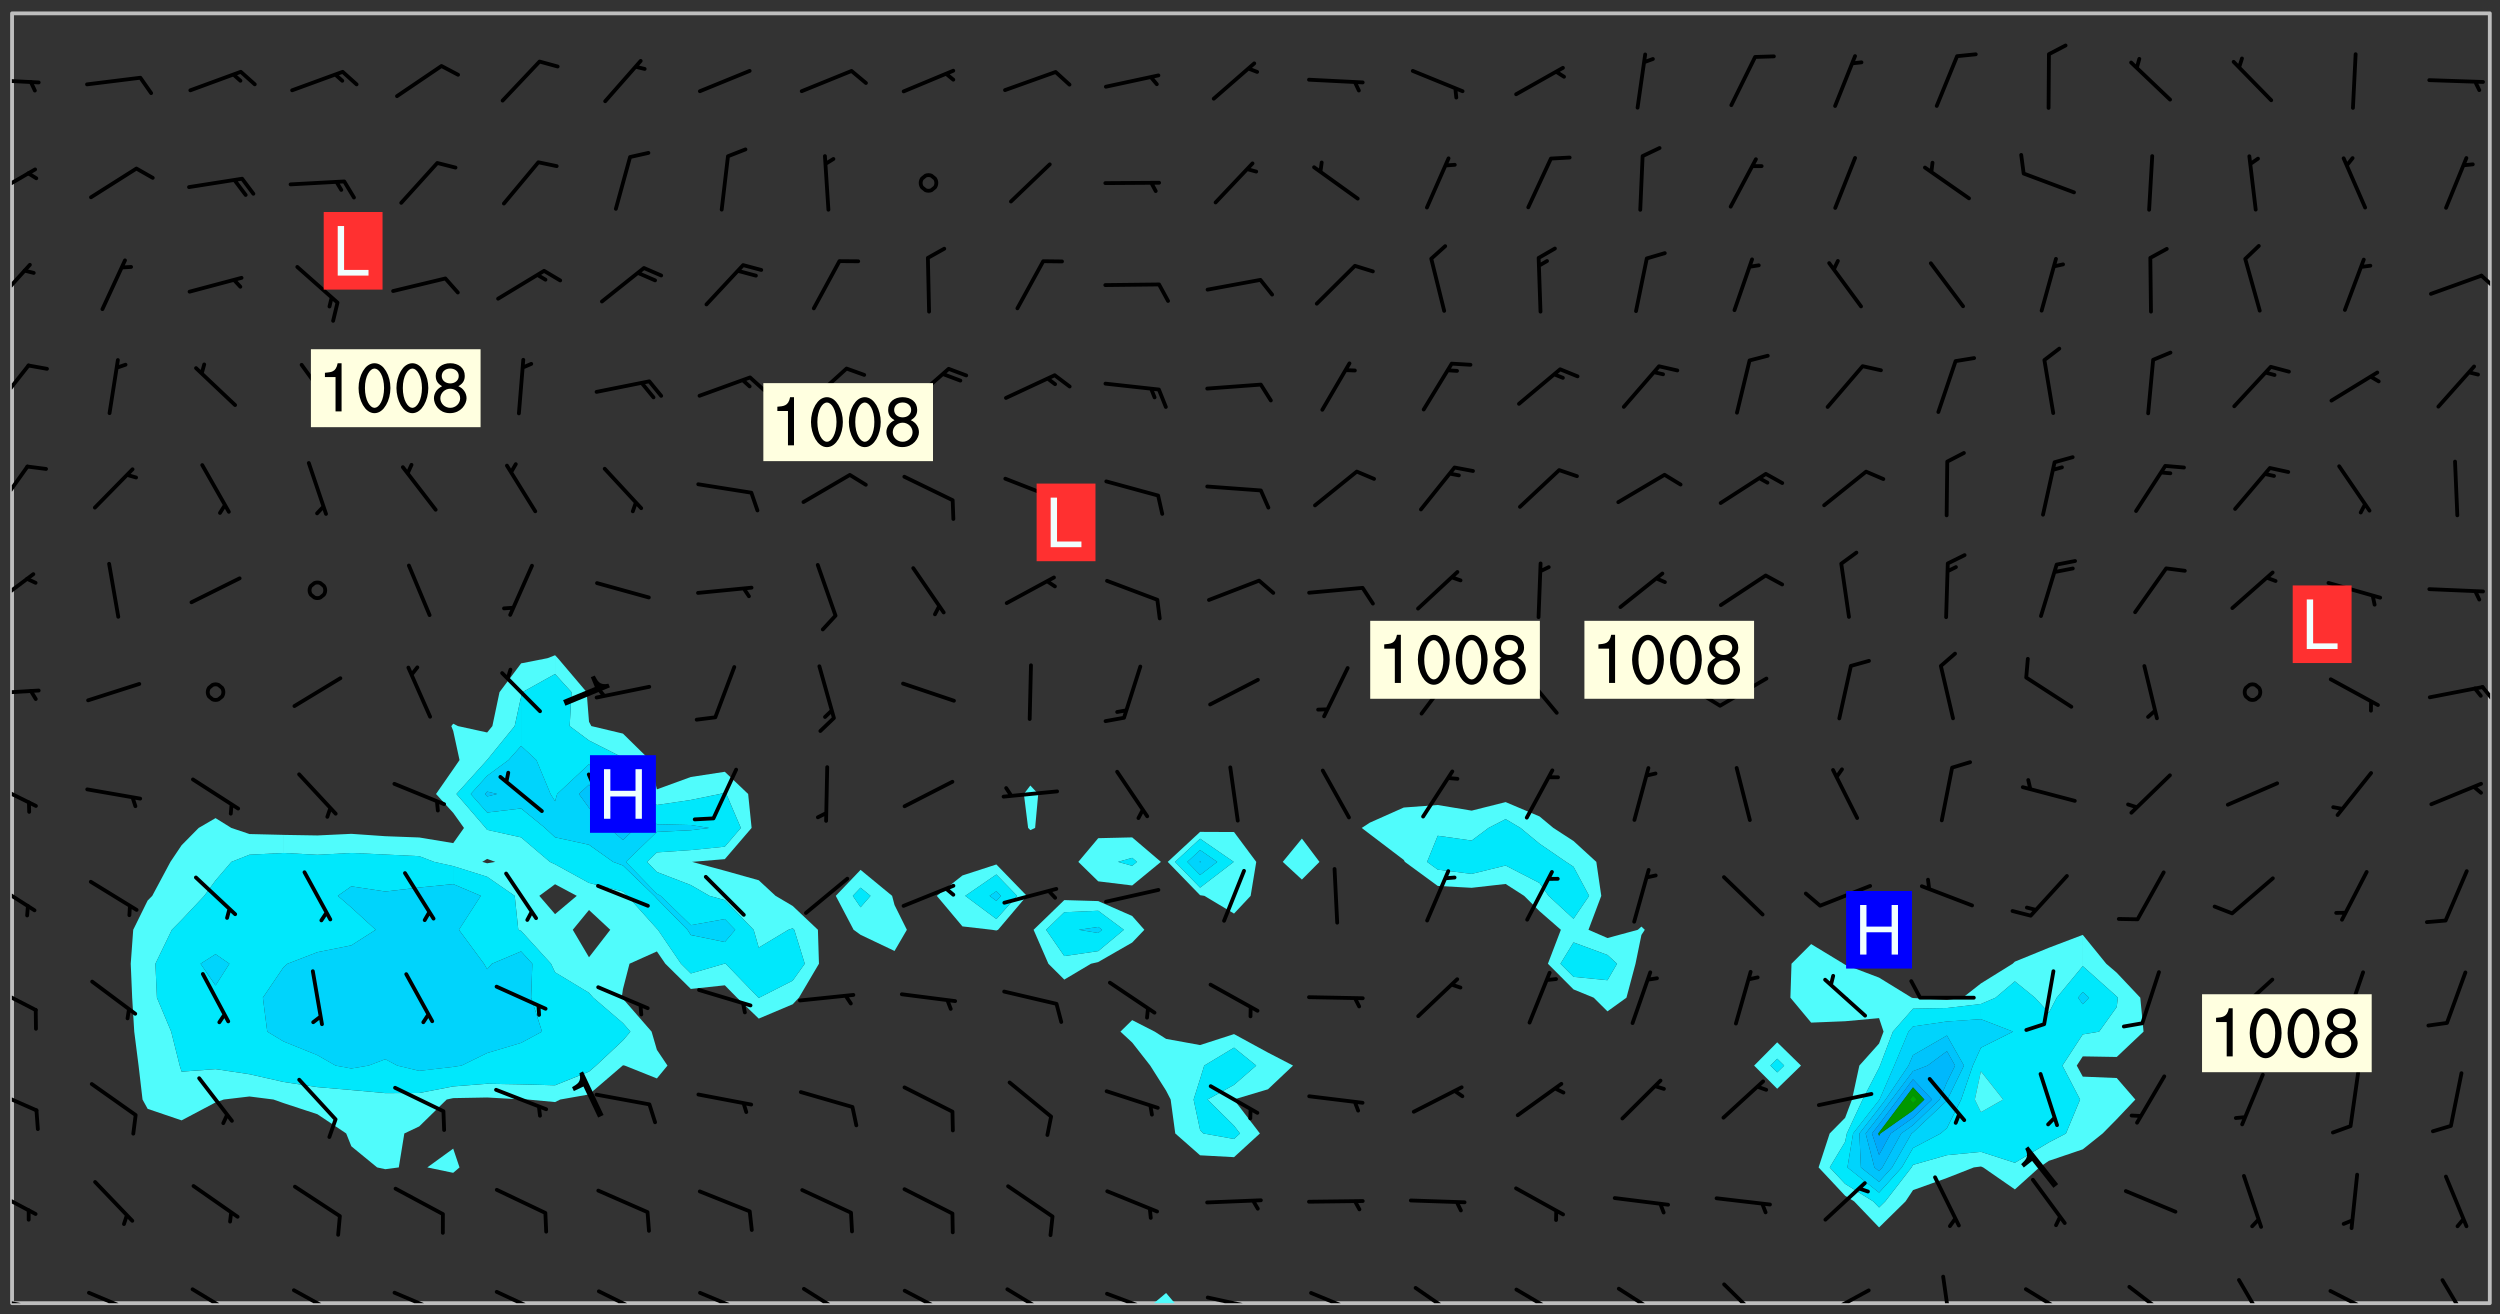 <svg xmlns="http://www.w3.org/2000/svg" role="img" xmlns:xlink="http://www.w3.org/1999/xlink" viewBox="142.45 309.95 326.84 171.84"><rect x="142.45" y="309.95" width="326.84" height="171.84" fill="#333333" stroke="none"/><defs><clipPath id="a"><path d="M144 311.672h1v168.656h-1zm0 0"/></clipPath><clipPath id="b"><path d="M144 311.672h324v168.656H144zm0 0"/></clipPath><clipPath id="c"><path d="M293 478h4v2.328h-4zm0 0"/></clipPath><clipPath id="d"><path d="M467 311.672h1v168.656h-1zm0 0"/></clipPath><clipPath id="e"><path d="M144 479h4v1.328h-4zm0 0"/></clipPath><clipPath id="f"><path d="M146 480h2v.328h-2zm0 0"/></clipPath><clipPath id="g"><path d="M153 478h8v2.328h-8zm0 0"/></clipPath><clipPath id="h"><path d="M167 478h7v2.328h-7zm0 0"/></clipPath><clipPath id="i"><path d="M180 478h8v2.328h-8zm0 0"/></clipPath><clipPath id="j"><path d="M193 478h8v2.328h-8zm0 0"/></clipPath><clipPath id="k"><path d="M207 478h8v2.328h-8zm0 0"/></clipPath><clipPath id="l"><path d="M220 478h8v2.328h-8zm0 0"/></clipPath><clipPath id="m"><path d="M233 478h8v2.328h-8zm0 0"/></clipPath><clipPath id="n"><path d="M247 478h7v2.328h-7zm0 0"/></clipPath><clipPath id="o"><path d="M260 478h8v2.328h-8zm0 0"/></clipPath><clipPath id="p"><path d="M273 478h8v2.328h-8zm0 0"/></clipPath><clipPath id="q"><path d="M286 478h9v2.328h-9zm0 0"/></clipPath><clipPath id="r"><path d="M292 480h2v.328h-2zm0 0"/></clipPath><clipPath id="s"><path d="M300 479h8v1.328h-8zm0 0"/></clipPath><clipPath id="t"><path d="M305 480h2v.328h-2zm0 0"/></clipPath><clipPath id="u"><path d="M313 478h8v2.328h-8zm0 0"/></clipPath><clipPath id="v"><path d="M327 478h7v2.328h-7zm0 0"/></clipPath><clipPath id="w"><path d="M340 478h8v2.328h-8zm0 0"/></clipPath><clipPath id="x"><path d="M353 478h8v2.328h-8zm0 0"/></clipPath><clipPath id="y"><path d="M367 477h7v3.328h-7zm0 0"/></clipPath><clipPath id="z"><path d="M380 478h8v2.328h-8zm0 0"/></clipPath><clipPath id="A"><path d="M396 476h2v4.328h-2zm0 0"/></clipPath><clipPath id="B"><path d="M407 478h7v2.328h-7zm0 0"/></clipPath><clipPath id="C"><path d="M420 477h7v3.328h-7zm0 0"/></clipPath><clipPath id="D"><path d="M434 477h5v3.328h-5zm0 0"/></clipPath><clipPath id="E"><path d="M446 478h8v2.328h-8zm0 0"/></clipPath><clipPath id="F"><path d="M461 477h5v3.328h-5zm0 0"/></clipPath><clipPath id="G"><path d="M144 465h4v4h-4zm0 0"/></clipPath><clipPath id="H"><path d="M144 452h4v4h-4zm0 0"/></clipPath><clipPath id="I"><path d="M144 438h4v5h-4zm0 0"/></clipPath><clipPath id="J"><path d="M144 424h4v6h-4zm0 0"/></clipPath><clipPath id="K"><path d="M144 411h4v5h-4zm0 0"/></clipPath><clipPath id="L"><path d="M144 399h4v2h-4zm0 0"/></clipPath><clipPath id="M"><path d="M466 399h2v3h-2zm0 0"/></clipPath><clipPath id="N"><path d="M144 384h4v6h-4zm0 0"/></clipPath><clipPath id="O"><path d="M144 370h3v7h-3zm0 0"/></clipPath><clipPath id="P"><path d="M144 357h3v7h-3zm0 0"/></clipPath><clipPath id="Q"><path d="M144 344h3v7h-3zm0 0"/></clipPath><clipPath id="R"><path d="M466 345h2v3h-2zm0 0"/></clipPath><clipPath id="S"><path d="M144 331h4v5h-4zm0 0"/></clipPath><clipPath id="T"><path d="M144 320h4v1h-4zm0 0"/></clipPath><g id="U" clip-path="url(#clip1)"><path fill="#fff" fill-opacity="0" fill-rule="evenodd" d="M0 0h1000v1000H0zm0 0"/><path fill="#d3d3d3" fill-opacity="0" fill-rule="evenodd" d="M162.152 355.867l-.234.293.059.234.117.172.176.234.293.348.113.059.117-.172.059-.234.176-.176.465-.176h.699l.234.293.289.816.059.176.176.23.352.234.699.699.172.176.234.348.234.41.289.582.41.465.23.234.234.176.117.23.176.293.172 1.164v.234l.059.289.059.117.117.117.348.41.117.172.176.176.176.234.117.172.172.352.059.234.234.406.234-.059-.176.176-.059.93h-.582l-.234-.113-.348.113-.117.117-.059.293-.059.176-.117.172-.465.293-.059.234-.059.113v.645l.059.172v.41l.059.059v.406l.059.406.117.176.059.059.23.641-.059.293v.699l-.059.582v.234l-.059.23-.055.352v1.922l.055.117h.426l-.367.117-.023.352.891 1.168 1.742.539 1.34.359v.539l.09.809.535.715 1.52.27.891-.086.09 1.164.535.18 1.16-.18 2.055-.984 1.16-.363 1.879-.176 1.695-.18-.18.719-1.516.086-1.25.09-.805.27-1.074.809.27.719.535.898-.18.625-.266.809.266 1.078.625.898.805.18 1.25-.18-.266.723.098.504.055.293v.172l.059.293v.406l.176.117.352.117h.406l.293-.176.113-.117.059-.117.117-.23.059-.176.352-.465.23-.176.176-.059.176.059.059.176.117.988.055.469.059.172.117.234.176.059.816.059h.289l.117.234.059.406.059.352v1.105l.117.293.117.348.289.699.176.352.582.754.352.176.172.059.469.234.641.465.348.234.293.176.293.055.23.062.816.348.293.176.113.172.352.352.117.176.523.641v.289l.059.352v.348l.059.352.059.289.117.059.172.059h.176l.582.234.176.117.176.289.176.234.113.234.293.23.117.117v.41l.059.055.289.234.234.117.059.117.117.172.059.117.23.234.059.176.234.059.117.059-.117.113-.059.117v.117l-.117.293-.117.289v.582l.176.117.117.059.059.117.117.117.113.059.176.348.059.352.059.406v.176l-.059.176-.117.699v.172l.117.176.293.293h.406l.176.117.117.172.117.293v.234h-.527l-.23-.234h-.234l-.176.059-.059.699.059.348.117.176.176.41.117.23.289.469.176.055h.523l.234.059.758.641.059.293v.234l.059.059.23.348v.352l-.117.172v.293l.293.289.293.176.172.059.293.176.293.117.582.406.289.234.293.176.219.16.016.012.23.176.641.523.176.234.117.176.176.176.113.172v.641l.117.176.469.117.582.117.234.059.23.113.293.117.113.059.586.352.289.172.176.062.176.055.176.059.699.352.289.176.234.055.289.176.234.117.641.406.293.117.172.059.234.059.41.059.23.059.234.117.059.172-.41.176.469.059.059.293.113.234.176.055.234.059.176.059.406.117.641.234.117.172.059.234v.176l-.059.117-.059.406.234.234.117.059.348.117.641.23.176.117.289.117.176.176.234.465.582 1.105.176.176.348.176.176.117.352.117 1.047.523.234.059.465.113.293.059.465.176.758.582.234.234.348.465.176.176.289.234.816.699.293.176.289.289.293.176.293.289.695.641.176.176.293.234.289.234.469.289.641.582.348.234.234.293.348.348.352.465.934.992.348.406.117.176.234.059.113.117.645.176.23.113.234.059.293.176.23.117.934.699.406.406.234.176.406.176.234.117.816.348.348.234.234.117.293.289.23.117.758.352.352.172.23.059.293.117.234.059.871.176h.816l.469.23.172.059.875.699.465.117.293.059.176.059.23.059.469.059.348.059.352.059.406.059h.293l.172.059v.23l.176.176h.293l.348.059.352.059.699.117h.641l.465-.234.293-.176.172-.117.41-.172.289-.176.934-.465.469-.293.523-.293.465-.172.465-.176 1.051-.465.289-.117.41-.117.289-.117.527-.176 1.516-.699.582-.348.289-.059.293-.059.348-.117.875-.23.352-.117h.113l.234-.059.875-.234.234-.059h.812l.352-.059.816-.117.172-.059.352-.055.293-.059.23-.059.816-.176.176-.059h.348l.234-.059.465-.117.758-.172.234-.059h.348l.41-.117.289-.059 1.285-.059h.289l.41-.059.23-.059h.176l.875-.117h.406l.41-.117h.348l.352-.113.871-.059h1.75l1.047.289.41.117.289.117.352.117.289.117 1.051.172.289.059h.293l.293.059.172.059.41.059.172.059.117.059h.117l.117.059.352.059h.113l.41.066 1.922.395 1.926.395 1.52.449 1.695.719 2.145.805 1.605-.719 1.43-.805 1.16-1.078 1.25-.449 3.035-.719 1.875-.359 2.145-1.348 2.234-1.254 2.5-1.258 1.695-.449 1.785-.18 1.16-.27.625.539 1.34-.27.715-.988.984-1.344.445-.18.805-.359 1.875-.539 1.785-.449 1.25-.27 1.16-.09 1.699-.09 1.961-.27 1.25-.09h.539l.625-.09h.891l2.145-.18 2.41-.18 2.59-.09 1.695.18 1.609.09 1.43.359 1.16.719 1.875.988 1.16 1.527.266.715.629.09.355.898.535.539.535 1.527 1.074.359h.535l-.805.535.09 1.707.715 2.695.891.805.895.988.715 1.258 1.785.539 1.52-.18.355 1.344 1.609-.805.98-.539.27.27.316-.215.219-.145.801.449.449-.359h.355l.535-.27.539-.719.535-.27.625-.988 1.16.449.84.371 1.395.617 1.695-.18h1.605l1.785.09.18-1.707.535-1.344.805.27.492.848.402.406-.09.539v.359l.715.449.711-.27h1.43l.359.988.445 1.258.715 1.344 1.25.629 1.695.629.715-.18.18-.539.98-.09.449.359.086 1.258-.266.629-.535.18v.539l.715.984.266.539.984.988.801 1.078-.266.359-.09.898-.625 2.332-.355 2.066-.09 1.793-.18.719-.09.539v1.438l-.98 1.883-.359 1.707-.535.898-.805 1.168-.266.539 2.055 1.254.086.359-.355.539-.09-.18v.809l.09 1.438-.445.715-1.074.094-.266.715.535.898.805.719 1.16.809 1.34.27.445.359-.355.449-1.789-.09-1.25-.449-.715-.719-.625-.09-.176 3.59-.188 1.309h89.359V311.703h-55.27v49.082l.762.125 3.289.543 2.023 2.836v2.754l2.352.332 2.348.332h4.051l-1.379 4.16-2.023.707-2.023.703-.543.344-2.594 1.617-.188.117-2.023-2.078-.73-2.742-2.672-2.078-1.375-3.5-.066-.082-1.957-2.672 2.75-1.418v-49.082H294.422v91.414l.117.031.133.012.074.074.105.047.09.059.086.059.09.059.297.297.059.09.031.117.027.117.016.137-.031.117-.059.09-.059.086-.043.105-.047.102-.027.121v.145l.176.27.148.148.074.086.074.074.043.105.062.09.059.086.043.105.059.09.047.102.043.105.059.086.117.18.074.074.062.086.059.09.043.105.059.09.059.086.062.09.059.09.043.102.117.18.074.074.059.086.074.074.09.059.105.047h.148l.133-.016.133.016.102-.047.074-.074.047-.102-.016-.133v-.148l-.047-.105-.027-.117-.047-.102-.027-.121-.043-.102-.062-.09-.043-.102-.043-.105-.031-.117-.016-.133-.012-.137.086-.059.059-.086.121-.031.043.105.016.133v.117l.059.102.059.09.09.059.148.148.059.09.043.105-.012.102.086.059.105.047.086.059.09.059.074.074-.117.027-.105.047-.086.059-.074.074-.059.09-.062.086-.027.121-.047.102-.043.105-.031.117-.012.133-.016.133v.148l.027.117.047.105.043.102.059.09.074.074.09.059.074.074.09.059.059.09.043.105.047.102.117.031.133.016h.148l.117-.031.105.043.043.105.047.102.027.121L299.5 410l.027.117.031.121.027.117.105.043.102.047.133-.016.148.148.062.086.074.074.07.074.09.062.105.043.102.043.117.031.137.016.117-.031.074-.074.027-.117-.012-.133-.031-.121-.027-.117.043-.105h.117l.09.062.117.027h.148l.133.016h.148l.133.016.133-.016h.148l.133-.016.133-.012.137.012.117-.027.133-.016.191-.059-.059.176-.016.133-.027.121-.016.133-.059.086-.133.016-.105.047-.105.043-.117.031-.117.027-.266.031h-.148l-.133.016-.074.074.059.086.148.148.117.18.074.07.09.062.09.059.086.059.09.059.102.043.105.062.105.043.086.059.105.047.102.043.18.117.059.09-.043.102-.047.105.016.133.223.223.059.09.043.102.031.121.043.102.016.133.031.117.012.137.031.117.148.148.102.043.105.043.117.031.133.016.137.016h.117l.117-.031.09-.059.043-.105.047-.102.043-.105.031-.117.012-.133v-.148l-.012-.133-.016-.133-.031-.117-.043-.105-.047-.105-.043-.102-.043-.105-.016-.133.016-.133.027-.117.031-.117.027-.121.047-.102.09-.059.086-.062.074-.074.09-.059.223-.223.059-.086.074-.074.117-.18.059-.086v-.148l-.074-.074-.102-.047-.105-.043-.102-.043-.059-.09-.047-.105-.027-.117.09-.059.117-.031.102-.043.18-.117.148-.148.012-.133-.012-.105-.09-.059-.133.016h-.148l-.133.016-.133-.016-.121-.031-.086-.059-.074-.074-.059-.09-.062-.086-.117-.18-.059-.086.031-.121.086-.059.121-.031.059-.086v-.121l-.031-.117-.059-.09-.059-.086-.047-.105-.027-.117-.016-.133.059-.09.074-.074.09-.059.117-.18.074-.074.059-.086.148-.148.121-.031.133-.016.133.016.074.074.043.105.016.133-.031.117-.117.031-.133.012-.148.148-.043.105-.047.102-.027.121-.031.117v.148l.031.117.043.105.059.09.074.07.074.074.117.031.121.027.117-.027.133-.016h.117l.09.059.074.074.047.105.059.086.102.047.133.016.105.043.086.059-.012.105-.074.074-.18.117-.059.09-.09.059-.07.074-.074.074-.062.09-.027.117-.016.133.016.133-.016.133v.148l.016.133.027.117.031.121.074.074.09.059.086.059.09.059.117.031v.086l-.102.047-.09.059-.266.031-.117.027h-.148l-.105.043-.102.047-.059.09-.062.234-.012.133-.031.121-.016.133v.293l-.012.133.012.137.016.133.133.016.133.012.121.031.086.059.074.074.047.105.043.102.016.133v.445l-.016.133v.445l.031.266.027.117.016.133.031.117.086.211.031.266v.148l-.031.117-.027.117-.031.121-.027.117-.031.117-.031.121-.012.133-.016.133.09.059.117-.031.102.016.047.105-.031.266v.441l-.043.105-.047.105-.043.102-.043.105-.059.086-.031.121-.043.117-.031.117-.016.133.016.133.059.09.105.047.086.059.059.086-.012.137-.031.117-.043.102v.445l-.016.133v.148l-.031.117-.043.105-.027.117-.047.105-.043.102-.031.121-.027.117-.031.133-.031.117-.027.117-.043.105-.031.117-.031.121-.012.133-.016.133v.297l.027.117v.148l.047.398.027.117.059.09.121.031h.148l.133-.016.059.09v.117l-.059.09-.09.059-.102.043-.105.047-.09.059-.086.059-.137.016-.117-.031-.133-.016-.102.047-.062.086-.012.137-.016.133-.031.117-.027.117-.016.133-.031.121v.297l.016.133.031.117v.148l.012.133v.148l-.027.117-.047.102-.027.121-.031.117-.059.09-.074.074-.102.043-.105.047-.117.027-.121.031-.102-.047.059-.086.105-.047.027-.117.031-.117.027-.121.031-.117v-.148l.016-.133-.031-.117-.043-.105-.105.016-.074.074-.102.043-.09.062-.074.074-.043.102-.016.133-.031.117L304.25 426l-.031.117-.027.117-.031.121-.027.117-.031.117-.043.105-.09.059h-.09l-.117-.031-.031-.086.016-.137-.031-.117v-.148l-.012-.133v-.148l-.062-.234-.027-.121-.043-.102-.047-.105-.059-.086-.059-.09-.043-.105-.062-.086-.148-.148-.07-.074-.105-.047-.105-.043-.102-.043-.297-.297-.09-.074-.086-.059-.105-.043-.09-.062-.086-.059-.105-.043-.09-.059-.086-.062-.074-.07-.105-.047-.086-.059-.105-.043-.09-.062-.102-.043-.105-.043-.086-.059-.105-.047-.105-.043-.102-.047-.09-.059-.102-.043-.105-.043-.09-.062-.117-.027-.133-.016-.133.016H299.75l-.133.016-.117-.031-.09-.059-.074-.074-.09-.059-.102-.047h-.148l-.121-.027-.102-.043-.074-.074-.117-.18-.09-.059-.102-.043-.09-.062-.105-.043-.09-.059-.086-.059-.105-.047-.059-.086-.059-.09-.043-.105-.047-.102-.074-.074-.086-.059-.074-.074-.09-.059-.223-.223-.043-.105-.031-.266.105-.043h.145l.105.043.074.074.09.059.086.059.105.047.09.059.148.148.07.074.148.148.062.086.074.074.086.059.074.074.09.062.09.059.086.059.27.176.102.047.105.043.102.043.047-.074.059-.086.074-.074.07-.074.105.043.074.074.059.09.043.102.047.105.043.105.121.027.117-.027.074-.09.043-.105.059-.09.074-.074.105-.043.117-.027.133.012.09.059.148.148.059.09.043.105.047.102.043.105.043.102.105.047.105.043.133.016.086-.059.059-.09.074-.074.105-.043.117.027.105.047.102.043.105.043.102.047.18.117v.117l-.016.133.016.133.016.137.059.086.102.047.121.027.117.031h.148l.117-.031.059-.09.18-.117.059-.09.074-.074.059-.086.117-.18.18-.117.117.031.09.059.043.074-.016.133v.117l.09.059h.148l.133-.016.133-.012.266-.031.105-.043.117-.031.121-.027.074-.074.07-.074.062-.09-.016-.105-.047-.102-.102-.043-.105-.016-.117.027-.266.031h-.148l-.074-.074-.09-.059-.117-.031-.117-.027-.133-.016h-.148l-.133.016h-.297l-.105-.047-.148-.148-.043-.102-.059-.09.223-.223.086-.059.105-.043.117-.031.133-.016.133.016.137.016.102.043.133-.012.09-.062.102-.043.062-.09-.047-.102-.09-.059-.117-.031-.102-.043-.059-.09-.062-.09v-.117l.016-.133.105-.047.074-.07v-.121l-.09-.059-.031-.117.09-.059.074-.074.043-.105.059-.09.047-.102.016-.133v-.148l-.047-.105-.043-.102-.09-.059-.133-.016-.102-.043-.137-.016-.117-.031h-.445l-.133-.016-.133-.012-.133-.016-.117-.031h-.148l-.133-.016-.133-.012-.266-.031-.121-.043-.086-.059-.074-.074v-.148l.012-.133.105-.047.102-.043.133-.016h.152l.133-.016h.293l.121.031.102.043.09.059.234.062.121-.047.09-.059.102-.043.133-.016.105.043.102.047.133.012.121-.027h.145l.121-.031.117-.027.105-.047.074-.074.086-.059.148-.148.059-.086.047-.105.027-.117.016-.105-.102-.043-.09-.059-.117-.031-.105-.043-.09-.062-.074-.086-.074-.074-.102-.043-.105-.047-.102-.043-.059-.09-.047-.102-.086-.211-.062-.086-.059-.09-.074-.074-.086-.059h-.27l-.117.031-.09.059-.102.043-.133.016-.105-.016-.027-.117-.062-.09-.117-.031-.102-.043-.148-.148-.031-.117-.016-.105.074-.074.18-.117.117-.027.117-.031.137.016.102.043.105.043.102.047.105.043.117.031.133.016.117.027.133.016.105-.016.09-.059-.074-.074-.105-.043-.074-.074-.074-.09-.148-.148-.086-.059-.09-.059-.074-.074-.09-.059-.102-.047-.121-.027-.102-.047-.105-.043-.117-.031-.102-.043-.121-.031h-.148l-.117.031-.105.043-.086.062-.18.117-.086.059-.09.059-.105.047-.086.059-.105.043-.102.043-.105.047-.074.074-.059.09-.059.086-.047.105-.059.086-.074.074-.133-.012-.117-.031h-.117l-.074.074-.09.059-.074.074-.09.059-.086.059-.105.047-.102.043-.137.016-.102-.043-.148-.148-.105-.047h-.086l-.105.047-.102.043-.121.031-.117-.031-.074-.074v-.117l.031-.121.074-.07.059-.09.074-.074.117-.031.105-.043h.293l.133-.016.137-.016.102-.043.09-.059.102-.047.09-.059.133-.012.09.059.133.012.09-.059.086-.059.105-.043.09-.059.086-.062.09-.059.148-.148.059-.086.059-.09.105-.043.133-.016.117.027.121.031.059-.059.059-.09.031-.266.027-.117.105.012.133.016.102-.043.09-.059.059-.09.074-.074.059-.09.047-.102.012-.133-.012-.133-.047-.105-.148-.148-.059-.09-.059-.086-.043-.105v-.445l.016-.133v-.148l.012-.133-.059-.059-.09.059-.102-.043-.18-.117-.086-.059-.062-.09-.059-.09-.074-.074-.086-.059-.121.031-.102.012-.105.047-.086.059-.105.043-.148.148-.09.059-.086.059-.09.062-.105.043-.133.016v-.121l.105-.043.117-.031.074-.07.043-.105v-.148l-.027-.117-.148-.148-.133-.016h-.148l-.117.031-.105.043-.102.043-.09.062-.117.027-.074-.074.012-.133-.043-.102-.043-.105-.09-.059-.117.027-.121.031-.117.031-.102.043-.121.031-.102.043-.105.043-.09.059-.102.016v-.117l.016-.133-.059-.09-.074.043-.148.148-.059.09-.074.074-.047.105-.043.102-.074.074-.059.09-.074.074-.059.086-.074.074-.09.062-.074.07-.074.074-.102.016-.133.016-.105-.043v-.121l.148-.148.043-.102.059-.09.047-.102.043-.105.059-.09.031-.117.043-.102.031-.121.027-.117.047-.105.043-.102.043-.105.074-.07.09-.062.09-.059.102-.043h.297l.266-.031.105-.043-.074-.074-.117-.031-.105-.043-.09-.059-.102-.047-.09-.059-.102-.043-.105-.043-.09-.062-.086-.059-.105-.043-.102-.043-.121-.031-.117-.031-.102-.043L297.5 410.25l-.102-.043-.09-.059-.043-.105-.016-.133.102-.043.133-.016.137.016.133-.016.102-.043.059-.09.016-.105-.09-.059-.074-.074-.102-.043-.09-.059-.148-.148-.043-.105-.016-.133v-.293l-.059-.09-.09-.059-.074-.074-.043-.105-.031-.117-.059-.09-.074-.074-.117-.027-.074-.074-.09-.059-.09-.062-.086-.059-.074-.074-.059-.086-.047-.105-.086-.059-.148-.148-.195-.059-.133.016-.102.043-.074.074-.047.102-.043.105-.059.09-.059.086-.297.297-.09.059h-.086l-.062-.086-.043-.105.031-.117.059-.09.027-.117-.012-.133-.09-.062-.105.047-.117.027-.117.031-.27.176-.102.047-.117.027-.105.047-.09.059-.102.043-.059-.086-.047-.105.016-.133.047-.105.07-.074.074-.07.059-.09v-.148l-.043-.105h-.238l-.102.047-.031.117-.027.117-.031.121-.074.043-.133.016-.074-.047-.043-.102-.043-.105-.047-.102-.043-.105-.121.031-.102.043-.133.016-.117.031-.105.043-.09.059-.102.047-.121.027-.133.016-.102-.043-.059-.09-.047-.105-.043-.102-.043-.105v-.117l.059-.09.086-.059.18-.117.102-.047.105-.043.105-.059.102-.043.09-.062.102-.043.105-.059.102-.047.09-.059.105-.043.102-.043.09-.062.102-.043.137-.016.117.031.102.043.121.031.102.043.105.047.102.043.105.043.102.047.105.043.102.043.105.047.086.059.105.043.117.031.105.043.102.047.09.059.105.043.102.043.105.047.117.027.102.047.121.027h.148l.086-.059.016-.102.059-.09-.027-.117-.074-.074-.117-.18-.074-.074-.09-.074-.18-.117-.086-.059-.105-.043-.102-.047-.27-.176-.059-.09-.074-.074-.059-.09-.043-.102-.031-.117-.016-.137v-.562l-.012-.133-.016-.133-.031-.117-.016-.133-.012-.133-.031-.121-.223-.223-.059-.086-.016-.105.031-.117.133-.016v-91.414H172.992v1.453l-.059.234-.352 1.051-.172.523-.117.348-.176.41-.117.172-.234.293-.23.059h-.352l-.117.059-.23.406v.293l.117.176.23.23.117.234.641.758.293.465.176.234.23.352.234.348.641.816.176.465.172.41.117.695.176.469.117 1.398.059.465v.875l.117 1.047v4.781l-.059.465-.352 1.281-.176.523-.113.41-.352.93L172.934 336l-.234.582-.117.176-.172.348-.176.406-.352.816-.059.293-.113.293-.117.289-.059.176-.117.875-.059.406-.059.117-.059.176-.059.172-.23.527-.117.172v.234l-.117.234-.059.172-.176.586v.289l-.059.176v.293l-.059.113-.059.527v.172l-.055.234v2.621l-.176.816-.117.176-.176.234-.117.172-.113.234-.586.934-.23.289-.293.465-.176.234-.289.352-.352.699-.113.23-.176.41-.176.23-.406.527-.816.699-.293.172-.289.234-.176.117-.176.176-.523.406-.527.176-.172.176-.234.055-.641.176h-.758m12.211 31.023l-1.074.449.359.895 1.25-.715.445-.539-.98-.09"/><path fill="#d3d3d3" fill-opacity="0" fill-rule="evenodd" d="M201.508 416.598h-.895l.449.629.98.359.805-.09.445-.988-.176.09-.715-.355-.895.355m154.621 59.07l-.059-.523v-.293l.113-.293.059-.23.469-.469h.113l.117-.113.117-.059h.176l.234-.059h.348l.234.059.117.059.23.172.059.176.117.582v.293l-.117.176-.172.289-.176.176-.527.523-.23.234-.117.059h-.176l-.117-.059-.406-.293-.176-.117-.117-.059-.059-.113-.055-.117m6.641-10.957l-.059-.172v-1.109l.059-.172.176-.059.172-.059h.176l.234-.059.117.059.059.699-.059.172-.117.176-.117.059-.234.523-.113.059h-.234l-.059-.117m9.613-14.391l-.117-.176v-.699l.293-.875.117-.172.176-.352.113-.23.117-.293.352-.758.117-.23.172-.234h.176l.117-.059h.641l.117.059.234.234.172.113.352.293.117.117.113.176v.113l.117.059.117.117v.699l-.059.176v.23l-.059.176-.348 1.051-.117.23-.117.234-.117.059-.23.234-.641.289h-.875l-.41-.117-.641-.465"/><path fill="none" stroke="#bebebe" stroke-linecap="round" stroke-linejoin="round" stroke-miterlimit="10" stroke-width=".5" d="M467.957 311.695H144.027v168.625h323.93v-168.625"/><g clip-path="url(#a)"><path fill="#fff" fill-opacity="0" fill-rule="evenodd" d="M144 475.891v4.438h.004H144V311.672h.004H144v164.219"/></g><g clip-path="url(#b)"><path fill="#fff" fill-opacity="0" fill-rule="evenodd" d="M144.004 480.328V311.672h71.012v83.941l-.988.387-3.453.676-2.824 3.762-.934 4.438-.68.836-3.816-.836-.621-.312-.25.312.25.633.824 3.809-.824 1.195-2.25 3.242 2.25 2.465 1.406 1.973-1.406 1.984-4.438-.738-4.441-.168-4.438-.309-4.438.211-4.438-.074-4.441-.109-2.371-.797-2.066-1.285-2.207 1.285-2.23 2.262-1.461 2.176-2.375 4.441-.602.609-1.887 3.828-.324 4.438.188 4.438.27 4.438.566 4.441.52 4.438.668 1.219 4.438 1.508 4.438-2.348 1.074-.379 3.363-.398 3.133.398 1.309.461 4.438 1.461 3.766 2.516.672 1.676 3.367 2.762 1.07.234 1.766-.234.723-4.438 1.953-.926 3.586-3.512.852-.184v6.602l-3.387 2.457 3.387.707.828-.707-.828-2.457v-6.602l4.438-.082 4.438.246.867.02 3.574.332.676-.332 3.762-.664 4.395-3.773.043-.043.238.043 4.199 1.68 1.383-1.68-1.383-2.059-.695-2.383-3.742-4.297-.16-.141.16-1.125.855-3.312 3.582-1.609 1.102 1.609 3.336 3.297 4.441-.477 1.59 1.617 2.848 2.738 4.438-1.875.816-.863 2.617-4.438-.137-4.438-3.297-3.113-2.242-1.324-2.195-2.035-4.438-1.246-4.289-1.16 4.289-.355 3.504-4.082-.453-4.438-3.051-2.902-4.441.68-4.438 1.617-.922-3.832-3.516-3.457-4.133-.984-.305-.566-.309-3.871L215.383 396l-.367-.387v-83.941h39.941v112l-3.242 3.398 2.332 4.438.91.656 4.441 2.113 1.613-2.77-1.613-3.238-.316-1.199-4.125-3.398v-112h17.754v111.293l-4.438 1.441-3.348 2.664 3.348 3.992 3.859.445.578.09.223-.09 3.758-4.438-3.98-4.105V311.672h4.441v100.973l-.844 1.109.555 4.438.289.285.625-.285.406-4.438-1.031-1.109V311.672h4.438V427.625l-4.012 3.883 1.934 4.438 2.078 2.074 3.488-2.074.949-.223 4.438-2.547v10.141l-1.535 1.504 1.535 1.426 2.359 3.016 2.078 3.281.594 1.156.602 4.438 3.246 2.855 4.438.242 3.383-3.098-3.383-4.414-.023-.023.023-.012 4.438-1.328 3.277-3.098-3.277-1.699-4.438-2.418-4.438 1.434-4.441-.809-1.492-.949-2.945-1.504v-10.141l1.594-1.668-1.594-1.805-4.438-1.949-4.438-.129V311.672h8.875v107.754l-4.438.105-2.602 3.098 2.602 2.543 4.438.543 3.758-3.086-3.758-3.203v-107.754h8.879v107.035l-4.23 3.922 4.23 4.355.562.086 3.875 2.32 2.172-2.32.734-4.441-2.906-3.902-4.438-.02V311.672h13.312v107.91l-2.504 3.047 2.504 2.312 2.297-2.312-2.297-3.047V311.672h26.633V414.812l-4.441 1.117-4.438-.738-4.438.332-4.438 1.977-1.059.691 1.059.809 4.438 3.375.145.254 4.293 3.145 4.438.246 4.441-.504 2.418 1.555 2.02 2.008 2.785 2.43-1.695 4.438 3.348 3.355 2.637 1.082 1.801 1.789 2.484-1.789 1.184-4.438.773-3.766.441-.672-.441-.418-.469.418-3.973 1.078-2.48-1.078 1.672-4.438-.648-4.441-2.98-2.727-2.637-1.711-1.801-1.5-4.438-1.879V311.672h35.504v134.547l-3.016 3.043 3.016 3.027 3.113-3.027-3.113-3.043V311.672h39.945v120.496l-4.438 1.688-4.438 1.812-.293.277-4.145 2.574-2.375 1.863-2.066.293-4.438-.25-.168-.043-4.27-2.625-4.438-1.684-.203-.129-4.234-2.57-2.57 2.57-.145 4.438 2.715 3.262 4.438-.18 4.438-.406.586 1.762-.586 1.559-2.578 2.883-.961 4.438-.898 2.391-2.02 2.047-1.449 4.438 3.469 3.703 1.18.738 3.258 3.402 3.461-3.402.977-1.473 4.438-1.59 3.512-1.379.93-.121.289.121 4.148 2.875 3.195-2.875 1.242-.859 4.438-1.504 2.598-2.074 1.844-1.871 2.43-2.566-2.43-2.812-4.441-.184-.785-1.441.785-1.207 4.441.078 3.504-3.312-.426-4.438-3.078-3.262-1.371-1.176-3.07-3.777v-120.496h53.258v168.656H296.035l-1.133-1.34-1.605 1.34H144.004"/></g><path fill="#50fcfc" fill-rule="evenodd" d="M159.73 440.383l-.188-4.438.324-4.438 1.887-3.828.602-.609 2.375-4.441 1.461-2.176 2.23-2.262 2.207-1.285 2.066 1.285 2.371.797 4.441.109v2.367l-4.441.227-2.363.938-2.074 2.426-1.477 2.016-2.961 3.145-1.277 1.293-2.148 4.438.199 4.438 1.863 4.438 1.117 4.441.246.793 4.438-.332 4.438.668 4.441 1.008 4.438.676 4.438.383 4.438.402 4.441-.016 4.438-.859 4.438-.348 4.438.078 4.441.121 4.438-1.785.918-.789 3.52-3.293.973-1.148-.973-1.117-3.879-3.32-.559-.641-4.438-2.68-.523-1.117-3.918-4.301-.363-.137-.469-4.438-3.605-2.496-4.438-1.395-2.484-.551-1.953-.746-4.441-.215-4.438-.203-4.438.238-4.438-.238v-2.367l4.438.074 4.438-.211 4.438.309 4.441.168 4.438.738 1.406-1.984-1.406-1.973-2.25-2.465 2.25-3.242.824-1.195-.824-3.809-.25-.633.25-.312.621.312 3.816.836.68-.836.934-4.438 2.824-3.762L214.027 396l.988-.387v2.453l-4.258 2.371-.184.621-.84 3.816-3.598 4.43-.012.012-4 4.438 3.824 4.438.188.25v3.797l-.641.391.641.184 1.07-.184-1.07-.391v-3.797l4.438.984 3.766 3.203.676.316v2.605l-2.059 1.52 2.059 2.391 2.84-2.391-2.84-1.52v-2.605l4.438 2.438v3.539l-2.121 2.586 2.121 3.594 2.781-3.594-2.781-2.586v-3.539l4.438 1.121.582.566 3.855 4.297.137.141 3.016 4.438 1.285 1.27 4.363-1.27.078-.02.113.02 4.289 4.438.035.035.062-.035 4.375-2.223 1.582-2.215-1.375-4.438-.207-.195-.566.195-3.871 2.324-.664-2.324-3.773-3.879-2.004-.559-2.438-1.41-4.438-1.711-1.281-1.32 1.281-1.238 4.438-.305 4.441-.445 2.102-2.449-1.902-4.438-.199-.191-.676.191-3.766.777-4.438.66-2.43-1.438-1.691-4.438-.316-.312-4.438-2.246-2.523-1.883.238-4.438-2.152-2.371v-2.453l.367.387 3.762 4.438.309 3.871.305.566 4.133.984 3.516 3.457.922 3.832 4.438-1.617 4.441-.68 3.051 2.902.453 4.438-3.504 4.082-4.289.355 4.289 1.16 4.438 1.246 2.195 2.035 2.242 1.324 3.297 3.113.137 4.438-2.617 4.438-.816.863-4.438 1.875-2.848-2.738-1.59-1.617-4.441.477-3.336-3.297-1.102-1.609-3.582 1.609-.855 3.312-.16 1.125.16.141 3.742 4.297.695 2.383 1.383 2.059-1.383 1.68-4.199-1.68-.238-.043-.043.043-4.395 3.773-3.762.664-.676.332-3.574-.332-.867-.02-4.438-.246-4.438.082-.852.184-3.586 3.512-1.953.926-.723 4.438-1.766.234-1.07-.234-3.367-2.762-.672-1.676-3.766-2.516-4.438-1.461-1.309-.461-3.133-.398-3.363.398-1.074.379-4.438 2.348-4.438-1.508-.668-1.219-.52-4.438-.566-4.441-.27-4.438"/><path fill="#00e8fc" fill-rule="evenodd" d="M162.965 440.383l-.199-4.438 2.148-4.438 1.277-1.293 2.961-3.145 1.477-2.016v9.641l-1.961 1.25 1.961 2.844 1.816-2.844-1.816-1.25v-9.641l2.074-2.426 2.363-.938 4.441-.227 4.438.238 4.438-.238 4.438.203 4.441.215 1.953.746 2.484.551v2.355l-4.438.449-4.441.52-4.438-.676-1.77 1.242 1.77 1.527 3.184 2.91-3.184 2.035-4.438.895-3.902 1.508-.535.469-2.691 3.969.574 4.438 2.117 1.281 4.438 1.797 2.379 1.363 2.059.379 2.254-.379 2.184-.832 1.57.832 2.871.688 4.438-.52 1.086-.168 3.352-1.641 4.438-1.328 2.734-1.473-1.418-4.438.152-4.438-1.469-1.609-3.812 1.609-.625.719-.414-.719-3.277-4.438 2.863-4.438-3.609-1.535v-2.355l4.438 1.395 3.605 2.496.469 4.438.363.137 3.918 4.301.523 1.117 4.438 2.68.559.641 3.879 3.32.973 1.117-.973 1.148-3.52 3.293-.918.789-4.438 1.785-4.441-.121-4.438-.078-4.438.348-4.438.859-4.441.016-4.438-.402-4.438-.383-4.438-.676-4.441-1.008-4.438-.668-4.438.332-.246-.793-1.117-4.441-1.863-4.438"/><path fill="#00d4fc" fill-rule="evenodd" d="M170.629 438.789l-1.961-2.844 1.961-1.25 1.816 1.25-1.816 2.844m6.762 6.031l-.574-4.438 2.691-3.969.535-.469 3.902-1.508 4.438-.895 3.184-2.035-3.184-2.91-1.77-1.527 1.77-1.242 4.438.676 4.441-.52 4.438-.449 3.609 1.535-2.863 4.438 3.277 4.438.414.719.625-.719 3.812-1.609 1.469 1.609-.152 4.438 1.418 4.438-2.734 1.473-4.438 1.328-3.352 1.641-1.086.168-4.438.52-2.871-.688-1.57-.832-2.184.832-2.254.379-2.059-.379-2.379-1.363-4.438-1.797-2.117-1.281"/><path fill="#50fcfc" fill-rule="evenodd" d="M201.699 463.281l-3.387-.707 3.387-2.457.828 2.457-.828.707"/><path fill="#00e8fc" fill-rule="evenodd" d="M205.949 418.191l-3.824-4.438 4-4.438.012-.012 3.598-4.43.84-3.816v6.41l-1.645 1.848-2.793 2.059-2.148 2.379 2.148 2.422 4.438-.531 3.125 2.547 1.316 1.227 4.438.973 3.148 2.238 1.289.473 4.113 3.969.324.359 4 4.078.438.684 4.441.914 1.367-1.598-1.367-1.402-4.441.797-3.938-3.832-.5-.266-4.055-4.176 4.055-3.918 4.438-.219 2.395-.301-2.395-.379-4.438-.105-4.438-2.785-1.176-1.168-3.262-3.898-4.164 3.898-.273.945-.59-.945-1.848-4.438-2.004-1.848v-6.41l.184-.621 4.258-2.371 2.152 2.371-.238 4.438 2.523 1.883 4.438 2.246.316.312 1.691 4.438 2.43 1.438 4.438-.66 3.766-.777.676-.191.199.191 1.902 4.438-2.102 2.449-4.441.445-4.438.305-1.281 1.238 1.281 1.32 4.438 1.711 2.438 1.41 2.004.559 3.773 3.879.664 2.324 3.871-2.324.566-.195.207.195 1.375 4.438-1.582 2.215-4.375 2.223-.062.035-.035-.035-4.289-4.438-.113-.02-.078.02-4.363 1.27-1.285-1.27-3.016-4.438-.137-.141-3.855-4.297-.582-.566-4.438-1.121-4.438-2.438-.676-.316-3.766-3.203-4.438-.984-.188-.25"/><path fill="#00d4fc" fill-rule="evenodd" d="M206.137 416.176l-2.148-2.422 2.148-2.379v2.062l-.285.316.285.32 1.293-.32-1.293-.316v-2.062l2.793-2.059 1.645-1.848 2.004 1.848 1.848 4.438.59.945.273-.945 4.164-3.898v2.668l-1.316 1.23 1.316 1.812 2.59 2.625 1.848 1.582 1.648-1.582-1.648-1.055-3.41-3.383-1.027-1.23v-2.668l3.262 3.898 1.176 1.168 4.438 2.785 4.438.105 2.395.379-2.395.301-4.438.219-4.055 3.918 4.055 4.176.5.266 3.938 3.832 4.441-.797 1.367 1.402-1.367 1.598-4.441-.914-.438-.684-4-4.078-.324-.359-4.113-3.969-1.289-.473-3.148-2.238-4.438-.973-1.316-1.227-3.125-2.547-4.438.531"/><path fill="#fff" fill-opacity="0" fill-rule="evenodd" d="M206.137 422.238l-.641.391.641.184 1.07-.184-1.07-.391"/><path fill="#00c4fc" fill-rule="evenodd" d="M206.137 414.074l-.285-.32.285-.316 1.293.316-1.293.32"/><path fill="#fff" fill-opacity="0" fill-rule="evenodd" d="M215.016 425.551l-2.059 1.52 2.059 2.391 2.84-2.391-2.84-1.52m4.438 3.371l-2.121 2.586 2.121 3.594 2.781-3.594-2.781-2.586"/><path fill="#00c4fc" fill-rule="evenodd" d="M219.453 415.566l-1.316-1.812 1.316-1.23 1.027 1.23 3.41 3.383 1.648 1.055-1.648 1.582-1.848-1.582-2.59-2.625"/><path fill="#50fcfc" fill-rule="evenodd" d="M254.047 431.508l-2.332-4.438 3.242-3.398V426l-1.02 1.07 1.02 1.496 1.301-1.496L254.957 426v-2.328l4.125 3.398.316 1.199 1.613 3.238-1.613 2.77-4.441-2.113-.91-.656"/><path fill="#00e8fc" fill-rule="evenodd" d="M254.957 428.566l-1.02-1.496L254.957 426l1.301 1.07-1.301 1.496"/><path fill="#50fcfc" fill-rule="evenodd" d="M268.273 431.062l-3.348-3.992 3.348-2.664 4.438-1.441v1.309l-4.07 2.797 4.07 3.031 2.711-3.031-2.711-2.797v-1.309l3.98 4.105-3.758 4.438-.223.09-.578-.09-3.859-.445"/><path fill="#00e8fc" fill-rule="evenodd" d="M272.711 430.102l-4.07-3.031 4.07-2.797v2.188l-.887.609.887.66.59-.66-.59-.609v-2.188l2.711 2.797-2.711 3.031"/><path fill="#00d4fc" fill-rule="evenodd" d="M272.711 427.73l-.887-.66.887-.609.59.609-.59.66"/><path fill="#50fcfc" fill-rule="evenodd" d="M276.863 418.191l-.555-4.438.844-1.109 1.031 1.109-.406 4.438-.625.285-.289-.285m2.648 17.754l-1.934-4.438 4.012-3.883 4.438.129v1.266l-4.438.191-2.375 2.297 2.375 3.434 4.438-.645 3.348-2.789-3.348-2.488v-1.266l4.438 1.949 1.594 1.805-1.594 1.668-4.438 2.547-.949.223-3.488 2.074-2.078-2.074"/><path fill="#00e8fc" fill-rule="evenodd" d="M281.59 434.941l-2.375-3.434 2.375-2.297 4.438-.191v2.113l-2.543.375 2.543.418.504-.418-.504-.375v-2.113l3.348 2.488-3.348 2.789-4.438.645"/><path fill="#50fcfc" fill-rule="evenodd" d="M286.027 425.172l-2.602-2.543 2.602-3.098 4.438-.105v2.672l-1.852.531 1.852.516.625-.516-.625-.531v-2.672l3.758 3.203-3.758 3.086-4.438-.543"/><path fill="#00d4fc" fill-rule="evenodd" d="M286.027 431.926l-2.543-.418 2.543-.375.504.375-.504.418"/><path fill="#00e8fc" fill-rule="evenodd" d="M290.465 423.145l-1.852-.516 1.852-.531.625.531-.625.516"/><path fill="#50fcfc" fill-rule="evenodd" d="M290.465 446.246l-1.535-1.426 1.535-1.504 2.945 1.504 1.492.949 4.441.809 4.438-1.434v1.77l-3.898 2.348-.539 1.754-.848 2.684.848 3.984.43.453 4.008.715.777-.715-.777-1.016-3.469-3.422 3.469-1.918 2.906-2.52-2.906-2.348v-1.77l4.438 2.418 3.277 1.699-3.277 3.098-4.438 1.328-.023.012.023.023 3.383 4.414-3.383 3.098-4.438-.242-3.246-2.855-.602-4.438-.594-1.156-2.078-3.281-2.359-3.016"/><g clip-path="url(#c)"><path fill="#50fcfc" fill-rule="evenodd" d="M293.297 480.328l1.605-1.34 1.133 1.34h-2.738"/></g><path fill="#50fcfc" fill-rule="evenodd" d="M299.344 426.984l-4.23-4.355 4.23-3.922v.891l-3.27 3.031 3.27 3.367 4.398-3.367-4.398-3.031v-.891l4.438.02 2.906 3.902-.734 4.441-2.172 2.32-3.875-2.32-.562-.086"/><path fill="#00e8fc" fill-rule="evenodd" d="M299.344 425.996l-3.27-3.367 3.27-3.031v1.484l-1.668 1.547 1.668 1.719 2.242-1.719-2.242-1.547v-1.484l4.398 3.031-4.398 3.367"/><path fill="#00d4fc" fill-rule="evenodd" d="M299.344 424.348l-1.668-1.719 1.668-1.547v1.484l-.066.062.066.07.09-.07-.09-.062v-1.484l2.242 1.547-2.242 1.719"/><path fill="#00e8fc" fill-rule="evenodd" d="M299.344 457.684l-.848-3.984.848-2.684.539-1.754 3.898-2.348 2.906 2.348-2.906 2.52-3.469 1.918 3.469 3.422.777 1.016-.777.715-4.008-.715-.43-.453"/><path fill="#00c4fc" fill-rule="evenodd" d="M299.344 422.699l-.066-.07.066-.062.09.062-.09.07"/><path fill="#50fcfc" fill-rule="evenodd" d="M312.656 424.941l-2.504-2.312 2.504-3.047 2.297 3.047-2.297 2.312M321.535 419l-1.059-.809 1.059-.691 4.438-1.977 4.438-.332 4.438.738 4.441-1.117v2.227l-2.238 1.152-2.203 1.648-4.438-.625-1.387 3.414 1.387 1.016 4.438.555 4.441-1.094 4.438 2.289 1.176 1.676 3.262 3v3.086l-1.707 2.789 1.707 1.711 4.438.445 1.254-2.156-1.254-1.148-4.438-1.641v-3.086l2.039-3-2.039-3.805-.973-.637-3.465-2.375-2.496-2.062-1.941-1.152v-2.227l4.438 1.879 1.801 1.5 2.637 1.711 2.98 2.727.648 4.441-1.672 4.438 2.48 1.078 3.973-1.078.469-.418.441.418-.441.672-.773 3.766-1.184 4.438-2.484 1.789-1.801-1.789-2.637-1.082-3.348-3.355 1.695-4.438-2.785-2.43-2.02-2.008-2.418-1.555-4.441.504-4.438-.246-4.293-3.145-.145-.254-4.438-3.375"/><path fill="#00e8fc" fill-rule="evenodd" d="M330.41 423.645l-1.387-1.016 1.387-3.414 4.438.625 2.203-1.648 2.238-1.152 1.941 1.152 2.496 2.062 3.465 2.375.973.637 2.039 3.805-2.039 3-3.262-3-1.176-1.676-4.438-2.289-4.441 1.094-4.438-.555m17.754 14.012l-1.707-1.711 1.707-2.789 4.438 1.641 1.254 1.148-1.254 2.156-4.438-.445"/><path fill="#50fcfc" fill-rule="evenodd" d="M374.793 452.289l-3.016-3.027 3.016-3.043v2.145l-.887.898.887.891.918-.891-.918-.898v-2.145l3.113 3.043-3.113 3.027"/><path fill="#00e8fc" fill-rule="evenodd" d="M374.793 450.152l-.887-.891.887-.898.918.898-.918.891"/><path fill="#50fcfc" fill-rule="evenodd" d="M379.234 443.645l-2.715-3.262.145-4.438 2.57-2.57 4.234 2.57.203.129v4.184l-.371.125.371.09.441-.09-.441-.125v-4.184l4.438 1.684 4.27 2.625.168.043 4.438.25 2.066-.293 2.375-1.863 4.145-2.574.293-.277 4.438-1.812 4.438-1.688v4.086l-3.402 4.129-1.035 1.973-1.805-1.973-2.633-2.141-2.523 2.141-1.914.82-4.441.531-4.438.086-2.629 3-1.684 4.441-.125.297-2.145 4.141-2.07 4.438-.223 1.09-2.012 3.348 2.012 2.148 3.676 2.293.762.793.809-.793 3.438-4.441.191-.336 4.438-1.27 4.441-.434 4.438 1.43 4.438-2.656 2.242-1.172 1.848-4.438-2.312-4.438 2.66-4.078 2.141-.363 2.301-3.215.148-1.223-.148-.16-4.441-3.969v-4.086l3.07 3.777 1.371 1.176 3.078 3.262.426 4.438-3.504 3.312-4.441-.078-.785 1.207.785 1.441 4.441.184 2.43 2.812-2.43 2.566-1.844 1.871-2.598 2.074-4.438 1.504-1.242.859-3.195 2.875-4.148-2.875-.289-.121-.93.121-3.512 1.379-4.438 1.59-.977 1.473-3.461 3.402-3.258-3.402-1.18-.738-3.469-3.703 1.449-4.438 2.02-2.047.898-2.391.961-4.438 2.578-2.883.586-1.559-.586-1.762-4.438.406-4.438.18"/><path fill="#00e8fc" fill-rule="evenodd" d="M383.672 464.723l-2.012-2.148 2.012-3.348.223-1.09 2.07-4.438 2.145-4.141.125-.297 1.684-4.441 2.629-3 4.438-.086 4.441-.531v1.992l-4.441.301-4.438.648-.59.676-1.859 4.441-1.926 4.438-.062.082-3.395 4.355-.742 4.438 4.137 3.293 2.977-3.293 1.461-2.535 3.613-1.902.824-.711 1.859-3.727 1.527-4.438 1.055-2.34v3.094l-.793 3.684.793 1.645 2.91-1.645-2.91-3.684v-3.094l4.199-2.102-4.199-1.625v-1.992l1.914-.82 2.523-2.141 2.633 2.141 1.805 1.973 1.035-1.973 3.402-4.129v3.387l-.613.742.613.855.824-.855-.824-.742v-3.387l4.441 3.969.148.16-.148 1.223-2.301 3.215-2.141.363-2.66 4.078 2.312 4.438-1.848 4.438-2.242 1.172-4.438 2.656-4.438-1.43-4.441.434-4.438 1.27-.191.336-3.438 4.441-.809.793-.762-.793-3.676-2.293m0-24.25l-.371-.09.371-.125.441.125-.441.09"/><path fill="#00d4fc" fill-rule="evenodd" d="M388.109 465.867l-4.137-3.293.742-4.438 3.395-4.355.062-.082 1.926-4.438 1.859-4.441.59-.676 4.438-.648v1.836l-4.438 2.566-.586 1.363-2.992 4.438-.859 1.137-2.57 3.301.199 4.438 2.371 1.887 1.707-1.887 2.547-4.438.184-.129 4.438-4.176.07-.133 2.156-4.438-2.227-3.93v-1.836l4.441-.301 4.199 1.625-4.199 2.102-1.055 2.34-1.527 4.438-1.859 3.727-.824.711-3.613 1.902-1.461 2.535-2.977 3.293"/><path fill="#00c4fc" fill-rule="evenodd" d="M385.738 462.574l-.199-4.438 2.57-3.301.859-1.137 2.992-4.438.586-1.363 4.438-2.566v2.047l-2.539 1.883-1.898.727-2.781 3.711-1.656 2.195-1.75 2.242 1.145 4.438.605.484.438-.484 2.457-4.438 1.543-1.086 3.48-3.352.957-2.27 1.066-2.168-1.066-1.883v-2.047l2.227 3.93-2.156 4.438-.07.133-4.438 4.176-.184.129-2.547 4.438-1.707 1.887-2.371-1.887"/><path fill="#00b8fc" fill-rule="evenodd" d="M387.504 462.574l-1.145-4.438 1.75-2.242 1.656-2.195 2.781-3.711v1.059l-1.988 2.652-2.449 3.25-.926 1.188.926 2.805 1.531-2.805 2.906-2.047 2.488-2.391-2.488-2.652v-1.059l1.898-.727 2.539-1.883 1.066 1.883-1.066 2.168-.957 2.27-3.48 3.352-1.543 1.086-2.457 4.438-.438.484-.605-.484"/><path fill="#00a8fc" fill-rule="evenodd" d="M388.109 460.941l-.926-2.805.926-1.188 2.449-3.25 1.988-2.652v1.062l-1.191 1.59-3.246 4.305-.102.133.102.312.172-.312 4.266-3.004 1.492-1.434-1.492-1.59v-1.062l2.488 2.652-2.488 2.391-2.906 2.047-1.531 2.805"/><path fill="#009800" fill-rule="evenodd" d="M388.109 458.449l-.102-.312.102-.133 3.246-4.305 1.191-1.59v1.062l-.395.527.395.477.496-.477-.496-.527v-1.062l1.492 1.59-1.492 1.434-4.266 3.004-.172.312"/><path fill="#00ac00" fill-rule="evenodd" d="M392.547 454.176l-.395-.477.395-.527.496.527-.496.477"/><path fill="#50fcfc" fill-rule="evenodd" d="M401.426 450.016l-.793 3.684.793 1.645 2.91-1.645-2.91-3.684"/><path fill="#00d4fc" fill-rule="evenodd" d="M414.738 441.238l-.613-.855.613-.742.824.742-.824.855"/><g clip-path="url(#d)"><path fill="#fff" fill-opacity="0" fill-rule="evenodd" d="M467.996 480.328H468V311.672h-.004H468v168.656h-.004"/></g><path fill="#fff" fill-opacity="0" fill-rule="evenodd" d="M409.512 468.684l4.586-3.625-6.176-7.812-4.586 3.621 6.176 7.816"/><path fill-rule="evenodd" d="M407.219 460.137l.398-.316 3.906 4.938-.617.488-2.785-3.523-1.09.863-.344-.438.398-.398.164-.199.125-.211.07-.238.008-.27-.07-.32-.164-.375"/><path fill="#fff" fill-opacity="0" fill-rule="evenodd" d="M213.145 399.203l2.23 5.398 9.207-3.797-2.23-5.402-9.207 3.801"/><path fill-rule="evenodd" d="M221.992 399.336l.195.473-5.82 2.402-.297-.73 4.148-1.711-.527-1.285.512-.211.273.492.145.215.172.176.207.133.262.082.328.02.402-.055"/><path fill="#fff" fill-opacity="0" fill-rule="evenodd" d="M218.523 459.09l5.277-2.5-4.262-9.004-5.277 2.5 4.262 9.004"/><path fill-rule="evenodd" d="M218.207 450.246l.461-.219 2.691 5.691-.711.336-1.918-4.059-1.258.594-.234-.504.477-.297.203-.156.172-.18.121-.215.07-.262v-.328l-.074-.402"/><g clip-path="url(#e)"><path fill="none" stroke="#000" stroke-linecap="round" stroke-linejoin="round" stroke-miterlimit="10" stroke-width=".5" d="M147.438 481.059l-6.875-1.457"/></g><g clip-path="url(#f)"><path fill="none" stroke="#000" stroke-linecap="round" stroke-linejoin="round" stroke-miterlimit="10" stroke-width=".5" d="M146.438 480.844l.34 1.18"/></g><g clip-path="url(#g)"><path fill="none" stroke="#000" stroke-linecap="round" stroke-linejoin="round" stroke-miterlimit="10" stroke-width=".5" d="M160.555 481.691l-6.477-2.727"/></g><g clip-path="url(#h)"><path fill="none" stroke="#000" stroke-linecap="round" stroke-linejoin="round" stroke-miterlimit="10" stroke-width=".5" d="M173.637 482.148l-6.012-3.641"/></g><g clip-path="url(#i)"><path fill="none" stroke="#000" stroke-linecap="round" stroke-linejoin="round" stroke-miterlimit="10" stroke-width=".5" d="M187.02 482.031l-6.148-3.402"/></g><g clip-path="url(#j)"><path fill="none" stroke="#000" stroke-linecap="round" stroke-linejoin="round" stroke-miterlimit="10" stroke-width=".5" d="M200.492 481.703l-6.465-2.75"/></g><g clip-path="url(#k)"><path fill="none" stroke="#000" stroke-linecap="round" stroke-linejoin="round" stroke-miterlimit="10" stroke-width=".5" d="M213.762 481.812l-6.371-2.969"/></g><g clip-path="url(#l)"><path fill="none" stroke="#000" stroke-linecap="round" stroke-linejoin="round" stroke-miterlimit="10" stroke-width=".5" d="M227.039 481.891l-6.297-3.121"/></g><g clip-path="url(#m)"><path fill="none" stroke="#000" stroke-linecap="round" stroke-linejoin="round" stroke-miterlimit="10" stroke-width=".5" d="M240.445 481.688l-6.48-2.719"/></g><g clip-path="url(#n)"><path fill="none" stroke="#000" stroke-linecap="round" stroke-linejoin="round" stroke-miterlimit="10" stroke-width=".5" d="M253.488 482.207l-5.938-3.758"/></g><g clip-path="url(#o)"><path fill="none" stroke="#000" stroke-linecap="round" stroke-linejoin="round" stroke-miterlimit="10" stroke-width=".5" d="M266.945 481.965l-6.219-3.273"/></g><g clip-path="url(#p)"><path fill="none" stroke="#000" stroke-linecap="round" stroke-linejoin="round" stroke-miterlimit="10" stroke-width=".5" d="M280.152 482.152l-6.004-3.648"/></g><g clip-path="url(#q)"><path fill="none" stroke="#000" stroke-linecap="round" stroke-linejoin="round" stroke-miterlimit="10" stroke-width=".5" d="M293.754 481.566l-6.578-2.477"/></g><g clip-path="url(#r)"><path fill="none" stroke="#000" stroke-linecap="round" stroke-linejoin="round" stroke-miterlimit="10" stroke-width=".5" d="M292.797 481.207l.156 1.215"/></g><g clip-path="url(#s)"><path fill="none" stroke="#000" stroke-linecap="round" stroke-linejoin="round" stroke-miterlimit="10" stroke-width=".5" d="M307.215 481.078l-6.867-1.496"/></g><g clip-path="url(#t)"><path fill="none" stroke="#000" stroke-linecap="round" stroke-linejoin="round" stroke-miterlimit="10" stroke-width=".5" d="M306.215 480.859l.332 1.18"/></g><g clip-path="url(#u)"><path fill="none" stroke="#000" stroke-linecap="round" stroke-linejoin="round" stroke-miterlimit="10" stroke-width=".5" d="M320.344 481.672l-6.492-2.688"/></g><g clip-path="url(#v)"><path fill="none" stroke="#000" stroke-linecap="round" stroke-linejoin="round" stroke-miterlimit="10" stroke-width=".5" d="M333.301 482.328l-5.781-4"/></g><g clip-path="url(#w)"><path fill="none" stroke="#000" stroke-linecap="round" stroke-linejoin="round" stroke-miterlimit="10" stroke-width=".5" d="M346.754 482.113l-6.055-3.57"/></g><g clip-path="url(#x)"><path fill="none" stroke="#000" stroke-linecap="round" stroke-linejoin="round" stroke-miterlimit="10" stroke-width=".5" d="M360 482.227l-5.914-3.797"/></g><g clip-path="url(#y)"><path fill="none" stroke="#000" stroke-linecap="round" stroke-linejoin="round" stroke-miterlimit="10" stroke-width=".5" d="M372.859 482.797l-5.004-4.934"/></g><g clip-path="url(#z)"><path fill="none" stroke="#000" stroke-linecap="round" stroke-linejoin="round" stroke-miterlimit="10" stroke-width=".5" d="M380.586 482.008l6.172-3.359"/></g><g clip-path="url(#A)"><path fill="none" stroke="#000" stroke-linecap="round" stroke-linejoin="round" stroke-miterlimit="10" stroke-width=".5" d="M397.48 483.809l-.988-6.957"/></g><g clip-path="url(#B)"><path fill="none" stroke="#000" stroke-linecap="round" stroke-linejoin="round" stroke-miterlimit="10" stroke-width=".5" d="M413.297 482.164l-5.992-3.672"/></g><g clip-path="url(#C)"><path fill="none" stroke="#000" stroke-linecap="round" stroke-linejoin="round" stroke-miterlimit="10" stroke-width=".5" d="M426.402 482.473l-5.57-4.285"/></g><g clip-path="url(#D)"><path fill="none" stroke="#000" stroke-linecap="round" stroke-linejoin="round" stroke-miterlimit="10" stroke-width=".5" d="M438.699 483.363l-3.535-6.07"/></g><g clip-path="url(#E)"><path fill="none" stroke="#000" stroke-linecap="round" stroke-linejoin="round" stroke-miterlimit="10" stroke-width=".5" d="M453.375 481.93l-6.254-3.203"/></g><g clip-path="url(#F)"><path fill="none" stroke="#000" stroke-linecap="round" stroke-linejoin="round" stroke-miterlimit="10" stroke-width=".5" d="M465.355 483.352l-3.586-6.043"/></g><g clip-path="url(#G)"><path fill="none" stroke="#000" stroke-linecap="round" stroke-linejoin="round" stroke-miterlimit="10" stroke-width=".5" d="M147.102 468.664l-6.203-3.301"/></g><path fill="none" stroke="#000" stroke-linecap="round" stroke-linejoin="round" stroke-miterlimit="10" stroke-width=".5" d="M146.199 468.184v1.227m13.547.141l-4.863-5.074m4.156 4.336l-.383 1.164m14.855-.953L167.75 465.004m4.922 3.434l-.145 1.219m14.355-.719l-5.875-3.848m5.875 3.848l-.223 2.445m13.695-2.707l-6.191-3.324m6.191 3.324l-.008 2.453m13.402-2.605l-6.348-3.02m6.348 3.02l.109 2.449m13.25-2.551l-6.438-2.816m6.438 2.816l.188 2.445m13.172-2.551l-6.527-2.605m6.527 2.605l.27 2.438m12.969-2.262l-6.375-2.957m6.375 2.957l.133 2.449m13.129-2.336l-6.266-3.184m6.266 3.184l.043 2.453m13.043-2.066l-5.809-3.957m5.809 3.957l-.266 2.438m13.934-3.094l-6.512-2.645m5.562 2.262l.125 1.219m14.395-2.301l-7.023.285m6-.246l.621 1.059m13.719-1l-7.027.09m6.004-.078l.59 1.078m13.746-.926l-7.023-.238m6.004.203l.539 1.102m13.359.52l-6.148-3.41m5.254 2.914l-.023 1.227m14.645-2l-6.973-.871m5.957.746l.438 1.145m13.898-1.047l-6.98-.816m5.965.699l.445 1.141m12.969-3.82l-5.152 4.777m4.402-4.082l1.16.402m11.887 4.441l-3.113-6.301m2.66 5.383l-.715.996m15.008-.398l-4.164-5.66m3.559 4.836l-.531 1.105m15.613-1.762l-6.488-2.699m17.684 4.68l-2.246-6.66m1.918 5.691l-.84.891m12.996.242l.73-6.988m-.625 5.973l-1.137.461m16.055.309l-2.688-6.496m2.297 5.551l-.781.945"/><g clip-path="url(#H)"><path fill="none" stroke="#000" stroke-linecap="round" stroke-linejoin="round" stroke-miterlimit="10" stroke-width=".5" d="M147.215 455.113l-6.43-2.828"/></g><path fill="none" stroke="#000" stroke-linecap="round" stroke-linejoin="round" stroke-miterlimit="10" stroke-width=".5" d="M147.215 455.113l.184 2.449m12.785-1.836l-5.738-4.055m5.738 4.055l-.309 2.434m12.895-1.676l-4.281-5.57m3.66 4.762l-.508 1.113m14.68-.504l-4.754-5.176m4.754 5.176l-.812 2.316m14.914-3.371l-6.324-3.066m6.324 3.066l.09 2.453m13.34-2.715l-6.551-2.539m5.598 2.168l.145 1.219m14.305-1.484l-6.914-1.27m6.914 1.27l.742 2.34m12.566-2.316l-6.902-1.312m5.898 1.121l.363 1.172m13.879-.664l-6.75-1.949m6.75 1.949l.508 2.402m12.566-1.789l-6.27-3.172m6.27 3.172l.051 2.453m12.844-1.809l-5.426-4.461m5.426 4.461l-.484 2.406m14.43-3.551l-6.684-2.172m5.711 1.855l.211 1.207m13.785-.234l-6.102-3.488m5.215 2.98l-.039 1.227m14.676-2.035l-6.973-.852M319.57 454l.438 1.148m13.531-3.047l-6.258 3.195m5.348-2.73l1.008.703m12.941-1.621l-5.707 4.102m4.879-3.504l1.098.543m12.688-1.566l-4.984 4.953m4.258-4.234l1.172.363m12.969-.98l-5.184 4.746m4.426-4.055l1.16.41m13.758.543l-6.875 1.457m19.012 1.965l-4.52-5.383m3.859 4.598l-.457 1.141m13.25.297l-2.156-6.688m1.844 5.715l-.855.879m11.625-.223l3.562-6.059m-3.043 5.18l-1.227-.055m14.453 1.152l2.699-6.492M435.977 456l-1.223.117m14.996 1.059l.992-6.957m-.992 6.957l-2.305.836m15.426-.867l1.383-6.891m-1.383 6.891l-2.352.703"/><g clip-path="url(#I)"><path fill="none" stroke="#000" stroke-linecap="round" stroke-linejoin="round" stroke-miterlimit="10" stroke-width=".5" d="M147.121 441.996l-6.242-3.223"/></g><path fill="none" stroke="#000" stroke-linecap="round" stroke-linejoin="round" stroke-miterlimit="10" stroke-width=".5" d="M147.121 441.996l.031 2.453m12.977-1.965L154.5 438.281m4.812 3.594l-.188 1.211m13.164.395l-3.316-6.195m2.836 5.293l-.684 1.02m13.418.25l-1.195-6.926m1.02 5.918l-.969.75m15.559-.129l-3.395-6.152m2.902 5.258l-.672 1.027m15.984-1.766l-6.406-2.887m5.477 2.465l.078 1.227m14.199-.879l-6.469-2.738m5.527 2.34l.109 1.223m14.277-1.184l-6.73-2.02m5.75 1.727l.242 1.203m14.184-2.285l-6.988.727M253 440.125l.684 1.02m13.637-.316l-6.969-.891m5.953.762l.438 1.148m13.828-.66l-6.84-1.605m6.84 1.605l.625 2.371m12.188-1.215l-5.832-3.922m4.98 3.352l-.125 1.219m14.445-.898l-6.141-3.418m5.246 2.918l-.023 1.227m14.676-2.367l-7.027-.137m6.004.117l.555 1.094m12.82-3.559l-5.102 4.832m4.359-4.129l1.164.387m11.656-1.934l-2.625 6.516m2.242-5.566l1.223-.129m12.32-.879l-2.316 6.637m1.977-5.672l1.215-.188m12.246-.84l-1.926 6.758m1.645-5.773l1.199-.258m8.82.305l5.227 4.695m-4.469-4.012l.297-1.191m11.359 2.855H400.5m-7.027 0l-1.152-2.164m17.375 5.625l1.211-6.922m-1.211 6.922l-2.332.762m15.164-.879l2.176-6.684m-2.176 6.684l-2.414.422m14.223-1.395l5.191-4.738m-4.434 4.047l-1.156-.41m15.164 2.055l2.289-6.645m-1.957 5.676l-1.211.191m14.133.754l2.41-6.602m-2.41 6.602l-2.43.34"/><g clip-path="url(#J)"><path fill="none" stroke="#000" stroke-linecap="round" stroke-linejoin="round" stroke-miterlimit="10" stroke-width=".5" d="M146.961 428.961l-5.922-3.785"/></g><path fill="none" stroke="#000" stroke-linecap="round" stroke-linejoin="round" stroke-miterlimit="10" stroke-width=".5" d="M146.098 428.41L146 429.633m14.309-.727l-5.988-3.676m5.117 3.141l-.074 1.227m13.832-.129l-5.133-4.801m4.387 4.102l-.316 1.184m13.5.199l-3.375-6.168m2.883 5.27l-.676 1.023m14.664-.234l-3.734-5.949m3.191 5.086l-.613 1.062m14.562-.258l-3.918-5.832m3.348 4.984l-.578 1.082m15.766-1.848l-6.527-2.602m19.066 3.785l-4.969-4.969m18.504.242l-5.414 4.48m19.281-3.555l-6.516 2.629m5.566-2.246l.941.789m13.461-.762l-6.793 1.809m5.805-1.543l.836.898m13.5-1.031l-6.855 1.543m15.438 2.492l2.609-6.527m11.836-.246l.348 7.02m14.523-6.738l-2.766 6.457m2.363-5.52l1.223-.102m12.73-.727l-3.238 6.238m2.77-5.328l1.227-.016m11.887-1.16l-1.895 6.77m1.617-5.785l1.199-.262m8.922.219l5.051 4.887m7.52-1.152l6.539-2.582m-6.539 2.582l-1.867-1.594m15.168-.953l6.566 2.512m-5.609-2.145l-.152-1.219m13.426 4.703l4.734-5.191m-4.734 5.191l-2.379-.609m3.066-.145l-1.188-.305m14.473 1.531L425.324 424m-3.418 6.137l-2.453-.047m14.816-.73l5.324-4.582m-5.324 4.582l-2.289-.891m16.652 1.723l3.227-6.246m-2.758 5.336l-1.227.016m14.305 1l2.766-6.457m-2.766 6.457l-2.445.207"/><g clip-path="url(#K)"><path fill="none" stroke="#000" stroke-linecap="round" stroke-linejoin="round" stroke-miterlimit="10" stroke-width=".5" d="M147.145 415.316l-6.289-3.125"/></g><path fill="none" stroke="#000" stroke-linecap="round" stroke-linejoin="round" stroke-miterlimit="10" stroke-width=".5" d="M146.23 414.863l.035 1.227m14.512-1.734l-6.922-1.207m5.914 1.031l.383 1.168m13.43.309l-5.906-3.805m5.047 3.25l-.102 1.223m13.715.004l-4.781-5.148m4.086 4.398l-.398 1.16m15.27-1.656l-6.504-2.656m5.559 2.27l.125 1.219m8.172-4.395l5.426 4.469m-4.637-3.82l.242-1.199m11.496 2.484l7 .602m-7-.602l-.965-2.258m16.297 5.746l2.965-6.375m-2.965 6.375l-2.449.129m17.176.195l.145-7.023m-.125 6l-1.094.555m11.332-1.441l6.254-3.203m6.691 1.945l6.996-.688m-5.977.586l-.68-1.02m18.441 3.688L288.5 410.844m3.359 4.973l-.574 1.086m12.008-6.629l.977 6.961m14.539-.414l-3.426-6.133m16.938.117L328.5 416.703m3.266-5.039l1.223.105m12.41-1.105l-3.344 6.18m2.855-5.281l1.227.008m11.82-1.211l-1.832 6.785m1.566-5.797l1.195-.273m12.332 6.086l-1.727-6.812m12.602.266l3.156 6.281m-2.695-5.367l.707-1m14.402-.223l-1.355 6.895m1.355-6.895l2.348-.711m6.891 3.266l6.797 1.789m-5.809-1.531l-.277-1.191m13.484 4.277l5.039-4.898m-4.305 4.188l-1.168-.375m13.043.035l6.449-2.797m7.898 4.145l4.383-5.492m-3.746 4.691l-1.207-.227m19.328-3.055l-6.5 2.672m5.555-2.285l.941.785"/><g clip-path="url(#L)"><path fill="none" stroke="#000" stroke-linecap="round" stroke-linejoin="round" stroke-miterlimit="10" stroke-width=".5" d="M147.508 400.227l-7.016.422"/></g><path fill="none" stroke="#000" stroke-linecap="round" stroke-linejoin="round" stroke-miterlimit="10" stroke-width=".5" d="M146.488 400.289l.637 1.047m13.535-1.969l-6.691 2.141m17.684-1.07l-.02-.199-.059-.191-.094-.176-.461-.379-.191-.055-.199-.023-.199.023-.191.055-.457.379-.094.176-.059.191-.02.199.02.199.059.191.094.18.457.375.191.059.199.02.199-.02.191-.059.461-.375.094-.18.059-.191.02-.199m15.297-1.82l-6.008 3.641m14.898-5.031l2.84 6.426m-2.426-5.492l.758-.965m11.09.75l4.949 4.988m-4.23-4.266l.363-1.172m11.266 3.645l6.883-1.402m-5.883 1.199l-.781-.949m15.297 3.738l2.484-6.574m-2.484 6.574l-2.434.309m17.941-.215l-1.902-6.766m1.902 6.766l-1.773 1.695m1.496-2.68l-.887.848m16.855-2.125l-6.656-2.242m16.727-2.391l-.168 7.023m12.332-.164l2.133-6.695m-2.133 6.695l-2.414.441m2.727-1.414l-1.207.219m12.152-.984l6.246-3.219m8.652 4.77l3.082-6.316m-2.633 5.398l-1.227.043m17.746-5.094l-4.227 5.617m13.184-5.512l4.492 5.406m-3.84-4.617l.465-1.137m10.961 2.594l6.965.914m6.801 1.32l6.062-3.555m-6.062 3.555l-2.09-1.285m19.195-3.922l-1.516 6.863m1.516-6.863l2.363-.66m9.398.668l1.59 6.844m-1.59-6.844l1.852-1.613m9.309 3.125l5.898 3.82m-5.898-3.82l.211-2.445m16.879 7.773l-1.648-6.832m1.406 5.836l-.918.816m14.672-3.238l-.02-.199-.059-.191-.094-.176-.457-.379-.191-.055-.203-.023-.199.023-.191.055-.457.379-.094.176-.059.191-.02.199.02.199.059.191.094.18.457.375.191.059.199.02.203-.02.191-.059.457-.375.094-.18.059-.191.02-.199m15.379 1.684l-6.168-3.367m5.27 2.879l-.016 1.227m14.594-3.09l-6.898 1.34"/><g clip-path="url(#M)"><path fill="none" stroke="#000" stroke-linecap="round" stroke-linejoin="round" stroke-miterlimit="10" stroke-width=".5" d="M467.012 399.77l1.543 1.906"/></g><path fill="none" stroke="#000" stroke-linecap="round" stroke-linejoin="round" stroke-miterlimit="10" stroke-width=".5" d="M466.008 399.961l.77.957"/><g clip-path="url(#N)"><path fill="none" stroke="#000" stroke-linecap="round" stroke-linejoin="round" stroke-miterlimit="10" stroke-width=".5" d="M146.809 385.012l-5.617 4.223"/></g><path fill="none" stroke="#000" stroke-linecap="round" stroke-linejoin="round" stroke-miterlimit="10" stroke-width=".5" d="M145.992 385.625l1.109.52m9.613-2.484l1.199 6.926m9.57-1.898l6.293-3.129m11.191 1.566l-.02-.203-.059-.191-.094-.176-.461-.375-.191-.059-.199-.02-.199.02-.191.059-.461.375-.094.176-.059.191-.02.203.02.199.059.191.094.176.461.375.191.059.199.02.199-.02.191-.059.461-.375.094-.176.059-.191.02-.199m10.938-3.242l2.707 6.484m10.539-.031L212 383.91m-2.434 5.492l-1.223.086m12.16-3.305l6.773 1.879m13.426-1.281l-6.996.684m5.977-.586l.68 1.023m11.32 2.535l-2.324-6.629m2.324 6.629l-1.664 1.805m15.805-2.223l-3.98-5.793m3.402 4.949l-.566 1.09m15.559-4.816l-6.176 3.348m5.277-2.859l1.023.676m13.391 1.75l-6.578-2.477m6.578 2.477l.312 2.434m12.992-4.938l-6.555 2.527m6.555-2.527l1.855 1.605m11.68-.66l-6.996.637m6.996-.637l1.344 2.055m11.047-4.129l-5.148 4.785m4.398-4.09l1.16.402m10.465-2.215l-.266 7.02m.227-6l1.105-.535m14.859.832l-5.488 4.387m4.688-3.75l1.129.488m13.176-.867l-5.863 3.871m5.863-3.871l2.152 1.172m7.727-2.715l1.008 6.957m-1.008-6.957l1.98-1.449m11.945 1.418l-.215 7.023m.215-7.023l2.199-1.09m-2.23 2.109l1.098-.543m13.168-.328l-2.051 6.723m2.051-6.723l2.406-.469m-2.707 1.449l2.41-.473m12.211-.012l-4.062 5.73m4.062-5.73l2.434.312m11.484.227l-5.27 4.652m4.504-3.973l1.148.43m13.676 2.18l-6.758-1.926m5.773 1.645l.258 1.199m14.172-1.73l-7.02-.301m6 .258l.531 1.105"/><g clip-path="url(#O)"><path fill="none" stroke="#000" stroke-linecap="round" stroke-linejoin="round" stroke-miterlimit="10" stroke-width=".5" d="M146.035 370.945l-4.07 5.727"/></g><path fill="none" stroke="#000" stroke-linecap="round" stroke-linejoin="round" stroke-miterlimit="10" stroke-width=".5" d="M146.035 370.945l2.434.312m11.309.043l-4.926 5.016m4.211-4.285l1.176.348m12.129 4.484l-3.477-6.109m2.973 5.219l-.656 1.035m13.863.129l-2.25-6.656m1.922 5.688l-.84.895m11.215-6.039l4.289 5.566m-3.668-4.754l.508-1.117m12.477.102l3.703 5.973m-3.164-5.102l.617-1.062m16.398 5.758l-4.773-5.156m4.078 4.406l-.402 1.156m15.496-2.434l-6.941-1.102m6.941 1.102l.797 2.32m12.082-4.645l-6.066 3.547m6.066-3.547l2.086 1.289m11.355 2.02l-6.32-3.07m6.32 3.07l.09 2.453m13.336-2.711l-6.543-2.555m5.594 2.184l.141 1.219m14.242-1.199l-6.777-1.852m6.777 1.852l.539 2.395m12.891-3.062l-7.008-.516m7.008.516l.988 2.246m11.555-4.715l-5.465 4.422m5.465-4.422l2.258.957m10.523-1.488l-4.395 5.484m4.395-5.484l2.41.457m-3.051.34l1.207.23m13.113-.688l-5.129 4.805m5.129-4.805l2.324.793m11.453-.18l-6.051 3.578m6.051-3.578l2.094 1.277m11.148-1.395l-5.906 3.809m5.906-3.809l2.145 1.199m-3.004-.645l1.07.598m12.895-1.445l-5.484 4.398m5.484-4.398l2.254.969m8.359-2.281l-.082 7.023m.082-7.023l2.176-1.129m11.855 1.211l-1.516 6.859m1.516-6.859l2.363-.66m-2.586 1.656l1.184-.328m13.508-.188l-3.82 5.898m3.82-5.898l2.445.211m-3.004.648l1.223.105m13.016-.691l-4.551 5.352m4.551-5.352l2.398.523m-3.059.254l1.195.262m12.488 4.539l-3.965-5.805m3.387 4.957l-.57 1.09m12.328-6.656l.301 7.023"/><g clip-path="url(#P)"><path fill="none" stroke="#000" stroke-linecap="round" stroke-linejoin="round" stroke-miterlimit="10" stroke-width=".5" d="M146.176 357.734l-4.352 5.52"/></g><path fill="none" stroke="#000" stroke-linecap="round" stroke-linejoin="round" stroke-miterlimit="10" stroke-width=".5" d="M146.176 357.734l2.414.434m9.27-1.145l-1.09 6.941m.93-5.934l1.16-.398m9.219.445l5.105 4.828m-4.363-4.125l.328-1.184m16.859 5.738l-4.125-5.688m4.125 5.688l-1.074 2.207m11.543-1.625l1.566-6.852m12.82-.074l-.574 7.004m.488-5.984l1.129-.488m15.43 2.281l-6.891 1.379m6.891-1.379l1.555 1.898m-2.559-1.699l1.555 1.898m12.621-2.605l-6.605 2.395m6.605-2.395l1.82 1.645m-2.781-1.297l.91.824m12.668-2.336l-5.207 4.719m5.207-4.719l2.309.832m11.039-.793l-5.273 4.645m5.273-4.645l2.297.863m-3.062-.188l2.293.863m12.336-.703l-6.371 2.969m6.371-2.969l1.957 1.477m-2.883-1.043l.977.738m13.57.699l-6.984-.77m6.984.77l.91 2.277m-1.926-2.391l.453 1.141m13.891-1.672l-7.008.52m7.008-.52l1.309 2.074m10.277-4.848l-3.547 6.066m3.027-5.184l1.227.047m12.664-.895l-3.664 5.996m3.664-5.996l2.449.148m-2.98.723l1.223.074m13.484-.207l-5.383 4.516m5.383-4.516l2.273.922m-3.059-.266l1.141.461m12.57-1.512l-4.605 5.309m4.605-5.309l2.391.547m-3.062.223l1.199.277m11.309-1.809l-1.648 6.832m1.648-6.832l2.379-.613m12.402 1.363l-4.578 5.332m4.578-5.332l2.395.535m9.758-1.199l-2.254 6.656m2.254-6.656l2.422-.395m9.188.258l1.156 6.93m-1.156-6.93l1.949-1.492m12.27 1.461l-.652 6.996m.652-6.996l2.266-.945m13.113 1.863l-4.777 5.156m4.777-5.156l2.371.629m-3.066.121l1.184.316m13.434-.324l-5.992 3.672m5.121-3.137l1.059.625m12.469-1.949l-4.672 5.25m3.992-4.484l1.191.289"/><g clip-path="url(#Q)"><path fill="none" stroke="#000" stroke-linecap="round" stroke-linejoin="round" stroke-miterlimit="10" stroke-width=".5" d="M146.355 344.57l-4.711 5.215"/></g><path fill="none" stroke="#000" stroke-linecap="round" stroke-linejoin="round" stroke-miterlimit="10" stroke-width=".5" d="M145.672 345.332l1.188.297m11.93-1.641l-2.949 6.379m2.523-5.449l1.223-.07m14.441 1.426l-6.793 1.809m5.805-1.543l.832.898m12.703 2.07l-5.258-4.66m5.258 4.66L186 351.895m-.191-3.062l-.285 1.191m15.152-3.668L193.844 348m6.832-1.645l1.629 1.836m11.277-2.832L207.57 349m6.012-3.641l2.105 1.254m-2.98-.727l1.055.629m12.875-1.527l-5.492 4.379m5.492-4.379l2.254.977m-3.051-.34l2.25.977m11.512-1.992L234.809 349.75m4.793-5.141l2.371.633m-3.07.113l2.371.633m10.922-1.898l-3.352 6.176m3.352-6.176l2.453.02m9.109-.445l.156 7.027m-.156-7.027l2.141-1.199m12.941 1.633l-3.379 6.16m3.379-6.16l2.453.031m12.688 3.008l-7.027.082m7.027-.082l1.176 2.156m12.078-2.754l-6.91 1.277m6.91-1.277l1.527 1.922m10.828-3.758l-4.988 4.949m4.988-4.949l2.344.727m7.633-1.66l1.691 6.82m-1.691-6.82l1.824-1.641m12.215 1.539l.242 7.023m-.242-7.023l2.125-1.227m-2.09 2.246l1.062-.613m13.043-.34l-1.41 6.887m1.41-6.887l2.352-.691m11.41.816l-2.301 6.637m1.965-5.672l1.211-.188m9.207-.289l4.164 5.66m-3.559-4.836l.531-1.105m12.152.301l4.215 5.621m12.145-6.195l-1.875 6.77m1.602-5.785l1.199-.266m11.41-.848l.086 7.027m-.086-7.027l2.152-1.176m10.258 1.309l1.895 6.766m-1.895-6.766l1.773-1.695m13.723 1.789l-2.469 6.578m2.109-5.621l1.219-.16m14.527 1.301l-6.609 2.379"/><g clip-path="url(#R)"><path fill="none" stroke="#000" stroke-linecap="round" stroke-linejoin="round" stroke-miterlimit="10" stroke-width=".5" d="M466.867 345.988l1.816 1.648"/></g><g clip-path="url(#S)"><path fill="none" stroke="#000" stroke-linecap="round" stroke-linejoin="round" stroke-miterlimit="10" stroke-width=".5" d="M147.039 332.098l-6.078 3.531"/></g><path fill="none" stroke="#000" stroke-linecap="round" stroke-linejoin="round" stroke-miterlimit="10" stroke-width=".5" d="M146.156 332.613l1.039.645m13.09-1.273l-5.938 3.758m5.938-3.758l2.133 1.215m11.684.117l-6.941 1.094m6.941-1.094l1.473 1.965m-2.484-1.805l1.477 1.961m12.887-1.766l-7.016.383m7.016-.383l1.27 2.102m-2.289-2.047l.633 1.051m12.551-3.52l-4.715 5.211m4.715-5.211l2.379.602m10.832-.695l-4.504 5.395m4.504-5.395l2.398.504m9.594-1.191l-1.859 6.773m1.859-6.773l2.395-.539m10.402.438l-.82 6.977m.82-6.977l2.285-.895m10.391.875l.457 7.012m-.391-5.988l1.043-.648m13.457 3.133l-.02-.199-.059-.191-.094-.176-.461-.379-.191-.059-.199-.02-.199.02-.191.059-.461.379-.094.176-.059.191-.02.199.02.199.059.191.094.176.461.379.191.059.199.02.199-.02.191-.059.461-.379.094-.176.059-.191.02-.199m9.754 2.43l5.074-4.859m14.293 2.406l-7.027.047m6.004-.043l.582 1.082m12.656-3.617l-4.828 5.105m4.125-4.359l1.184.324m7.566-.566l5.707 4.102m-4.875-3.504l.164-1.219m16.586-.543l-2.828 6.43m2.418-5.496l1.223-.09m12.57-.816l-2.961 6.375m2.961-6.375l2.449-.133m9.539-.191l-.309 7.023m.309-7.023l2.215-1.055m12.598 1.465l-3.301 6.203m2.82-5.301h1.227m12.215-1.066l-2.594 6.531m11.73-5.277l5.762 4.023m-4.922-3.438l.148-1.219m11.918 1.414l6.582 2.461m-6.582-2.461l-.32-2.434m17.129.156l-.406 7.016m13.102-6.996l.832 6.977m-.711-5.961l1.008-.703m11.199-.047l2.809 6.441m-2.402-5.504l.762-.961m14.879-.008l-2.66 6.508m2.273-5.559l1.223-.125"/><g clip-path="url(#T)"><path fill="none" stroke="#000" stroke-linecap="round" stroke-linejoin="round" stroke-miterlimit="10" stroke-width=".5" d="M147.508 320.73l-7.016-.367"/></g><path fill="none" stroke="#000" stroke-linecap="round" stroke-linejoin="round" stroke-miterlimit="10" stroke-width=".5" d="M146.488 320.68l.52 1.109m13.793-1.676l-6.973.867m6.973-.867l1.41 2.012m11.719-2.789l-6.598 2.422m6.598-2.422l1.828 1.637m-2.789-1.285l.914.82m13.363-1.168l-6.602 2.414m6.602-2.414l1.824 1.641m-2.785-1.289l.914.82m12.969-1.934l-5.816 3.941m5.816-3.941l2.168 1.145m10.652-1.727l-4.828 5.105m4.828-5.105l2.367.648m10.855-.734l-4.641 5.277m3.965-4.512l1.195.285m13.727.258l-6.504 2.656m19.824-2.648l-6.512 2.645m6.512-2.645l1.883 1.574m11.418-1.605l-6.484 2.703m5.543-2.309l.945.777m13.379-1.004l-6.617 2.367m6.617-2.367l1.812 1.652m11.625-1.207l-6.867 1.48m5.871-1.266l.789.938m12.738-2.723l-5.297 4.617m4.527-3.945l1.145.441m13.801 1.375l-7.02-.355m5.996.305l.523 1.109m13.559.09l-6.508-2.652m5.562 2.266l.125 1.219m13.941-3.887l-6.117 3.453m5.227-2.949l1.035.66m10.609-2.914l-.996 6.957m.852-5.945l1.152-.418m13.363-.266l-3.109 6.301m3.109-6.301l2.453-.078m10.613-.035l-2.609 6.523m2.23-5.574l1.219-.133m12.5-.805l-2.66 6.504m2.66-6.504l2.441-.246m9.566-.016l-.047 7.027m.047-7.027l2.176-1.137m8.57 2.227l5.09 4.848m-4.348-4.145l.328-1.18m12.332.387l4.914 5.023m-4.195-4.293l.371-1.168m14.859-.559l-.352 7.02m17.004-3.391l-7.023-.238m6 .203l.539 1.102"/><path fill="#00f" fill-rule="evenodd" d="M383.801 436.578h8.617v-10.145h-8.617v10.145"/><path fill="azure" fill-rule="evenodd" d="M385.633 428.266h.832v2.824h3.289v-2.824h.832v6.48h-.832v-2.914h-3.289v2.914h-.832v-6.48"/><path fill="#00f" fill-rule="evenodd" d="M219.582 418.828h8.617v-10.148h-8.617v10.148"/><path fill="azure" fill-rule="evenodd" d="M221.414 410.512h.832v2.824h3.289v-2.824h.832v6.48h-.832v-2.914h-3.289v2.914h-.832v-6.48"/><path fill="#ff3030" fill-rule="evenodd" d="M442.191 396.633h7.695v-10.145h-7.695v10.145"/><path fill="azure" fill-rule="evenodd" d="M444.027 388.32h.832v5.742h3.195v.738h-4.027v-6.48"/><path fill="#ff3030" fill-rule="evenodd" d="M277.973 383.32h7.695v-10.148h-7.695v10.148"/><path fill="azure" fill-rule="evenodd" d="M279.809 375.008h.832v5.738h3.191v.742h-4.023v-6.48"/><path fill="#ff3030" fill-rule="evenodd" d="M184.77 347.812h7.691v-10.145h-7.691v10.145"/><path fill="azure" fill-rule="evenodd" d="M186.602 339.5h.832v5.738h3.195v.742h-4.027V339.5"/><path fill="#ffffe0" fill-rule="evenodd" d="M349.59 401.305h22.18v-10.191h-22.18v10.191"/><path fill-rule="evenodd" d="M353.09 392.945h.508v6.293h-.785V394.75h-1.391v-.555l.559-.066.254-.055.23-.086.203-.145.172-.207.145-.297.105-.395m4.812 0l.23.02.219.055.207.09.195.121.184.148.172.176.305.422.242.492.18.547.109.578.039.59-.039.594-.109.586-.18.555-.242.5-.305.43-.172.18-.184.152-.195.125-.207.09-.219.059-.23.02-.23-.02-.219-.059-.207-.09-.195-.125-.184-.152-.172-.18-.305-.43-.242-.5-.18-.555-.109-.586-.039-.594h.832l.027.566.082.504.129.441.16.375.191.301.211.223.223.137.227.047.227-.047.223-.137.211-.223.191-.301.16-.375.129-.441.078-.504.031-.566-.031-.559-.078-.5-.129-.438-.16-.367-.191-.289-.211-.215-.223-.133-.227-.043-.227.043-.223.133-.211.215-.191.289-.16.367-.129.438-.082.5-.027.559h-.832l.039-.59.109-.578.18-.547.242-.492.305-.422.172-.176.184-.148.195-.121.207-.09.219-.055.23-.02m4.953 0l.23.02.219.055.207.09.195.121.184.148.172.176.301.422.246.492.18.547.109.578.039.59-.039.594-.109.586-.18.555-.246.5-.301.43-.172.18-.184.152-.195.125-.207.09-.219.059-.23.02-.23-.02-.219-.059-.207-.09-.195-.125-.188-.152-.168-.18-.305-.43-.242-.5-.18-.555-.113-.586-.035-.594h.832l.027.566.082.504.129.441.16.375.191.301.211.223.223.137.227.047.227-.047.223-.137.211-.223.191-.301.16-.375.125-.441.082-.504.031-.566-.031-.559-.082-.5-.125-.438-.16-.367-.191-.289-.211-.215-.223-.133-.227-.043-.227.043-.223.133-.211.215-.191.289-.16.367-.129.438-.082.5-.027.559h-.832l.035-.59.113-.578.18-.547.242-.492.305-.422.168-.176.188-.148.195-.121.207-.09.219-.055.23-.02m4.953 0l.387.027.359.082.32.137.281.188.23.238.172.285.109.332.039.379-.023.273-.055.234-.09.199-.113.172-.129.145-.137.121-.289.195.234.121.207.145.18.172.156.195.121.211.094.23.055.246.02.254-.035.309-.105.328-.172.324-.238.305-.305.27-.375.215-.211.082-.23.062-.242.035-.262.016-.262-.016-.238-.035-.227-.062-.203-.082-.359-.215-.289-.27-.223-.305-.16-.324-.09-.328-.031-.309h.832l.027.254.078.234.121.211.16.188.195.152.219.113.238.07.258.027.254-.027.242-.07.219-.113.191-.152.16-.188.125-.211.078-.234.027-.254-.027-.254-.078-.234-.125-.211-.16-.188-.191-.152-.219-.113-.242-.07-.254-.027-.258.027-.238.07-.219.113-.195.152-.16.188-.121.211-.078.234-.027.254h-.832l.02-.254.055-.238.09-.227.125-.207.152-.191.184-.172.207-.152.23-.133-.285-.195-.141-.121-.129-.145-.113-.172-.086-.199-.059-.234-.02-.273h.785l.023.211.066.191.105.168.137.141.164.109.188.082.207.051.223.016.219-.016.207-.051.188-.082.168-.109.137-.141.102-.168.066-.191.023-.211-.023-.215-.066-.191-.102-.168-.137-.141-.168-.109-.188-.082-.207-.051-.219-.016-.223.016-.207.051-.188.082-.164.109-.137.141-.105.168-.066.191-.023.215h-.785l.039-.379.105-.332.176-.285.23-.238.277-.188.324-.137.359-.082.387-.027"/><path fill="#ffffe0" fill-rule="evenodd" d="M242.246 370.234h22.18v-10.191H242.246v10.191"/><path fill-rule="evenodd" d="M245.742 361.875h.512v6.297h-.789v-4.488h-1.387v-.559l.559-.062.254-.055.227-.09.203-.141.176-.211.141-.293.105-.398m4.816 0l.227.02.219.059.211.086.195.121.184.152.172.176.301.418.242.492.184.547.109.582.039.59-.039.594-.109.582-.184.555-.242.504-.301.426-.172.18-.184.152-.195.125-.211.094-.219.055-.227.02-.23-.02-.219-.055-.207-.094-.199-.125-.184-.152-.172-.18-.301-.426-.242-.504-.18-.555-.113-.582-.039-.594h.836l.027.562.082.508.125.441.164.375.191.301.211.219.223.137.227.047.227-.047.223-.137.211-.219.188-.301.164-.375.125-.441.082-.508.031-.562-.031-.562-.082-.5-.125-.434-.164-.367-.188-.293-.211-.215-.223-.129-.227-.047-.227.047-.223.129-.211.215-.191.293-.164.367-.125.434-.082.5-.027.562h-.836l.039-.59.113-.582.18-.547.242-.492.301-.418.172-.176.184-.152.199-.121.207-.086.219-.059.23-.02m4.949 0l.23.02.219.059.207.086.199.121.184.152.172.176.301.418.242.492.18.547.113.582.039.59-.039.594-.113.582-.18.555-.242.504-.301.426-.172.18-.184.152-.199.125-.207.094-.219.055-.23.02-.227-.02-.219-.055-.211-.094-.195-.125-.184-.152-.172-.18-.301-.426-.242-.504-.18-.555-.113-.582-.039-.594h.836l.027.562.082.508.125.441.164.375.191.301.211.219.223.137.223.047.227-.047.223-.137.211-.219.191-.301.164-.375.125-.441.082-.508.027-.562-.027-.562-.082-.5-.125-.434-.164-.367-.191-.293-.211-.215-.223-.129-.227-.047-.223.047-.223.129-.211.215-.191.293-.164.367-.125.434-.082.5-.027.562h-.836l.039-.59.113-.582.18-.547.242-.492.301-.418.172-.176.184-.152.195-.121.211-.086.219-.059.227-.02m4.953 0l.387.031.359.082.324.137.277.188.23.234.176.285.105.332.039.379-.02.273-.059.234-.086.203-.113.168-.129.145-.141.121-.285.199.23.117.207.148.184.168.152.195.125.215.09.23.055.242.02.254-.031.312-.105.324-.172.324-.238.309-.309.27-.375.215-.211.078-.227.062-.246.039-.262.012-.258-.012-.242-.039-.223-.062-.207-.078-.359-.215-.289-.27-.223-.309-.156-.324-.094-.324-.031-.312h.836l.027.254.074.234.125.215.16.184.191.152.223.113.238.074.254.023.258-.023.238-.074.219-.113.195-.152.16-.184.121-.215.078-.234.027-.254-.027-.25-.078-.234-.121-.215-.16-.184-.195-.152-.219-.113-.238-.074-.258-.023-.254.023-.238.074-.223.113-.191.152-.16.184-.125.215-.074.234-.027.25h-.836l.02-.25.059-.242.09-.223.121-.207.156-.191.18-.172.207-.156.234-.129-.289-.199-.137-.121-.129-.145-.113-.168-.086-.203-.059-.234-.02-.273h.785l.023.215.066.191.102.164.137.141.168.113.188.082.207.047.219.02.223-.02.207-.047.188-.082.164-.113.137-.141.105-.164.066-.191.023-.215-.023-.215-.066-.191-.105-.164-.137-.141-.164-.113-.188-.082-.207-.047-.223-.02-.219.02-.207.047-.188.082-.168.113-.137.141-.102.164-.066.191-.023.215h-.785l.035-.379.109-.332.172-.285.23-.234.281-.188.32-.137.359-.082.387-.031"/><path fill="#ffffe0" fill-rule="evenodd" d="M321.586 401.305h22.18v-10.191h-22.18v10.191"/><path fill-rule="evenodd" d="M325.082 392.945h.512v6.293h-.789V394.75h-1.387v-.555l.559-.066.254-.055.227-.086.207-.145.172-.207.141-.297.105-.395m4.816 0l.227.02.219.055.211.09.195.121.184.148.172.176.301.422.246.492.18.547.109.578.039.59-.039.594-.109.586-.18.555-.246.5-.301.43-.172.18-.184.152-.195.125-.211.09-.219.059-.227.02-.23-.02-.219-.059-.207-.09-.199-.125-.184-.152-.172-.18-.301-.43-.242-.5-.18-.555-.113-.586-.035-.594h.832l.027.566.082.504.125.441.164.375.191.301.211.223.223.137.227.047.227-.047.223-.137.211-.223.188-.301.164-.375.125-.441.082-.504.031-.566-.031-.559-.082-.5-.125-.438-.164-.367-.188-.289-.211-.215-.223-.133-.227-.043-.227.043-.223.133-.211.215-.191.289-.164.367-.125.438-.082.5-.027.559h-.832l.035-.59.113-.578.18-.547.242-.492.301-.422.172-.176.184-.148.199-.121.207-.09.219-.055.23-.02m4.953 0l.227.02.219.055.211.09.195.121.184.148.172.176.301.422.242.492.18.547.113.578.039.59-.039.594-.113.586-.18.555-.242.5-.301.43-.172.18-.184.152-.195.125-.211.09-.219.059-.227.02-.23-.02-.219-.059-.207-.09-.199-.125-.184-.152-.172-.18-.301-.43-.242-.5-.18-.555-.113-.586-.039-.594h.836l.027.566.082.504.125.441.164.375.191.301.211.223.223.137.227.047.227-.047.223-.137.211-.223.188-.301.164-.375.125-.441.082-.504.031-.566-.031-.559-.082-.5-.125-.438-.164-.367-.188-.289-.211-.215-.223-.133-.227-.043-.227.043-.223.133-.211.215-.191.289-.164.367-.125.438-.082.5-.027.559h-.836l.039-.59.113-.578.18-.547.242-.492.301-.422.172-.176.184-.148.199-.121.207-.09.219-.055.23-.02m4.949 0l.391.027.355.082.324.137.281.188.227.238.176.285.109.332.035.379-.02.273-.059.234-.086.199-.113.172-.129.145-.141.121-.285.195.23.121.211.145.18.172.152.195.125.211.09.23.059.246.02.254-.035.309-.105.328-.172.324-.238.305-.309.27-.371.215-.215.082-.227.062-.246.035-.258.016-.262-.016-.242-.035-.223-.062-.207-.082-.359-.215-.289-.27-.223-.305-.156-.324-.094-.328-.031-.309h.836l.027.254.078.234.121.211.16.188.191.152.223.113.238.07.254.027.258-.027.238-.07.223-.113.191-.152.16-.188.121-.211.078-.234.027-.254-.027-.254-.078-.234-.121-.211-.16-.188-.191-.152-.223-.113-.238-.07-.258-.027-.254.027-.238.07-.223.113-.191.152-.16.188-.121.211-.078.234-.027.254h-.836l.02-.254.059-.238.09-.227.121-.207.156-.191.18-.172.211-.152.23-.133-.285-.195-.141-.121-.129-.145-.113-.172-.086-.199-.059-.234-.02-.273h.785l.023.211.066.191.102.168.141.141.164.109.188.082.207.051.219.016.223-.016.207-.051.188-.082.164-.109.137-.141.105-.168.066-.191.023-.211-.023-.215-.066-.191-.105-.168-.137-.141-.164-.109-.188-.082-.207-.051-.223-.016-.219.016-.207.051-.188.082-.164.109-.141.141-.102.168-.066.191-.023.215h-.785l.035-.379.109-.332.172-.285.23-.238.281-.188.324-.137.355-.082.387-.027"/><path fill="#ffffe0" fill-rule="evenodd" d="M430.336 450.125h22.18v-10.191h-22.18v10.191"/><path fill-rule="evenodd" d="M433.836 441.766h.508v6.297h-.785v-4.492h-1.387v-.555l.559-.062.25-.055.23-.09.203-.141.176-.211.141-.293.105-.398m4.812 0l.23.02.219.055.207.09.199.121.184.152.172.176.301.418.242.492.18.547.113.578.039.594-.039.594-.113.582-.18.555-.242.504-.301.426-.172.18-.184.152-.199.125-.207.09-.219.059-.23.02-.227-.02-.219-.059-.211-.09-.195-.125-.184-.152-.172-.18-.301-.426-.242-.504-.18-.555-.113-.582-.039-.594h.836l.027.562.082.504.125.445.164.375.191.301.207.219.223.137.227.047.227-.047.223-.137.211-.219.191-.301.164-.375.125-.445.082-.504.027-.562-.027-.562-.082-.5-.125-.434-.164-.367-.191-.293-.211-.215-.223-.129-.227-.047-.227.047-.223.129-.207.215-.191.293-.164.367-.125.434-.082.5-.027.562h-.836l.039-.594.113-.578.18-.547.242-.492.301-.418.172-.176.184-.152.195-.121.211-.09.219-.055.227-.02m4.953 0l.23.02.219.055.207.09.199.121.184.152.172.176.301.418.242.492.18.547.113.578.039.594-.039.594-.113.582-.18.555-.242.504-.301.426-.172.18-.184.152-.199.125-.207.09-.219.059-.23.02-.227-.02-.219-.059-.211-.09L442.75 448l-.184-.152-.172-.18-.301-.426-.246-.504-.18-.555-.109-.582-.039-.594h.832l.031.562.082.504.125.445.164.375.188.301.211.219.223.137.227.047.227-.047.223-.137.211-.219.191-.301.164-.375.125-.445.082-.504.027-.562-.027-.562-.082-.5-.125-.434-.164-.367-.191-.293-.211-.215-.223-.129-.227-.047-.227.047-.223.129-.211.215-.188.293-.164.367-.125.434-.082.5-.031.562h-.832l.039-.594.109-.578.18-.547.246-.492.301-.418.172-.176.184-.152.195-.121.211-.09.219-.055.227-.02m4.953 0l.387.031.359.082.324.133.277.188.23.238.172.285.109.332.039.379-.02.273-.059.234-.086.203-.113.168-.129.145-.141.121-.285.199.23.117.207.148.184.168.152.195.125.215.09.227.055.246.02.254-.035.312-.102.324-.172.324-.238.309-.309.27-.375.215-.211.078-.227.062-.246.039-.262.012-.258-.012-.242-.039-.223-.062-.207-.078-.359-.215-.289-.27-.223-.309-.156-.324-.094-.324-.031-.312h.832l.027.254.078.234.125.215.16.184.191.152.219.113.242.074.254.023.254-.023.242-.074.219-.113.195-.152.16-.184.121-.215.078-.234.027-.254-.027-.25-.078-.238-.121-.211-.16-.184-.195-.152-.219-.117-.242-.07-.254-.023-.254.023-.242.07-.219.117-.191.152-.16.184-.125.211-.078.238-.027.25h-.832l.02-.254.055-.238.094-.223.121-.211.156-.188.18-.172.207-.156.234-.129-.289-.199-.137-.121-.133-.145-.109-.168-.09-.203-.055-.234-.023-.273h.789l.023.215.066.191.102.164.137.141.168.113.188.082.207.047.219.02.223-.02.207-.047.188-.082.164-.113.137-.141.105-.164.066-.191.023-.215-.023-.215-.066-.191-.105-.164-.137-.141-.164-.113-.188-.082-.207-.051-.223-.016-.219.016-.207.051-.188.082-.168.113-.137.141-.102.164-.066.191-.023.215h-.789l.039-.379.109-.332.172-.285.23-.238.281-.188.32-.133.359-.082.387-.031"/><path fill="#ffffe0" fill-rule="evenodd" d="M183.098 365.797h22.18v-10.191h-22.18v10.191"/><path fill-rule="evenodd" d="M186.594 357.438h.512v6.297h-.789v-4.492h-1.387v-.555l.559-.066.254-.051.227-.09.207-.141.172-.211.141-.297.105-.395m4.816 0l.227.02.223.055.207.09.195.121.184.148.172.176.301.422.246.492.18.547.109.578.039.594-.039.59-.109.586-.18.555-.246.5-.301.43-.172.18-.184.152-.195.125-.207.09-.223.059-.227.02-.23-.02-.219-.059-.207-.09-.199-.125-.184-.152-.172-.18-.301-.43-.242-.5-.18-.555-.113-.586-.035-.59h.832l.027.562.082.504.125.445.164.375.191.297.211.223.223.137.227.047.227-.047.223-.137.211-.223.188-.297.164-.375.125-.445.082-.504.031-.562-.031-.562-.082-.5-.125-.438-.164-.363-.188-.293-.211-.215-.223-.133-.227-.043-.227.043-.223.133-.211.215-.191.293-.164.363-.125.438-.082.5-.027.562h-.832l.035-.594.113-.578.18-.547.242-.492.301-.422.172-.176.184-.148.199-.121.207-.09.219-.055.23-.02m4.953 0l.227.02.219.055.211.09.195.121.184.148.172.176.301.422.242.492.184.547.109.578.039.594-.039.59-.109.586-.184.555-.242.5-.301.43-.172.18-.184.152-.195.125-.211.09-.219.059-.227.02-.23-.02-.219-.059-.207-.09-.199-.125-.184-.152-.172-.18-.301-.43-.242-.5-.18-.555-.113-.586-.039-.59h.836l.027.562.082.504.125.445.164.375.191.297.211.223.223.137.227.047.227-.047.223-.137.211-.223.188-.297.164-.375.125-.445.082-.504.031-.562-.031-.562-.082-.5-.125-.438-.164-.363-.188-.293-.211-.215-.223-.133-.227-.043-.227.043-.223.133-.211.215-.191.293-.164.363-.125.438-.082.5-.027.562h-.836l.039-.594.113-.578.18-.547.242-.492.301-.422.172-.176.184-.148.199-.121.207-.09.219-.055.23-.02m4.949 0l.391.027.355.086.324.133.281.188.227.238.176.285.109.332.035.379-.02.273-.059.234-.086.199-.113.172-.129.145-.141.121-.285.195.23.121.211.145.18.172.152.195.125.211.09.23.059.246.02.254-.035.309-.105.328-.172.324-.238.309-.309.27-.371.215-.215.078-.227.062-.246.039-.258.012-.262-.012-.242-.039-.223-.062-.207-.078-.355-.215-.293-.27-.223-.309-.156-.324-.094-.328-.031-.309h.836l.027.254.078.234.121.215.16.184.191.152.223.113.238.074.254.023.258-.023.238-.074.223-.113.191-.152.16-.184.121-.215.078-.234.027-.254-.027-.254-.078-.234-.121-.211-.16-.184-.191-.152-.223-.117-.238-.07-.258-.027-.254.027-.238.07-.223.117-.191.152-.16.184-.121.211-.078.234-.027.254h-.836l.02-.254.059-.238.09-.223.121-.211.156-.191.18-.172.211-.152.23-.133-.285-.195-.141-.121-.129-.145-.113-.172-.086-.199-.059-.234-.02-.273h.785l.023.215.066.191.102.164.141.141.164.109.188.082.207.051.219.02.223-.02.207-.051.188-.082.164-.109.137-.141.105-.164.066-.191.023-.215-.023-.215-.066-.191-.105-.168-.137-.137-.164-.113-.188-.082-.207-.051-.223-.016-.219.016-.207.051-.188.082-.164.113-.141.137-.102.168-.066.191-.023.215h-.785l.035-.379.109-.332.176-.285.227-.238.281-.188.324-.133.355-.086.387-.027"/></g></defs><use xlink:href="#U"/></svg>